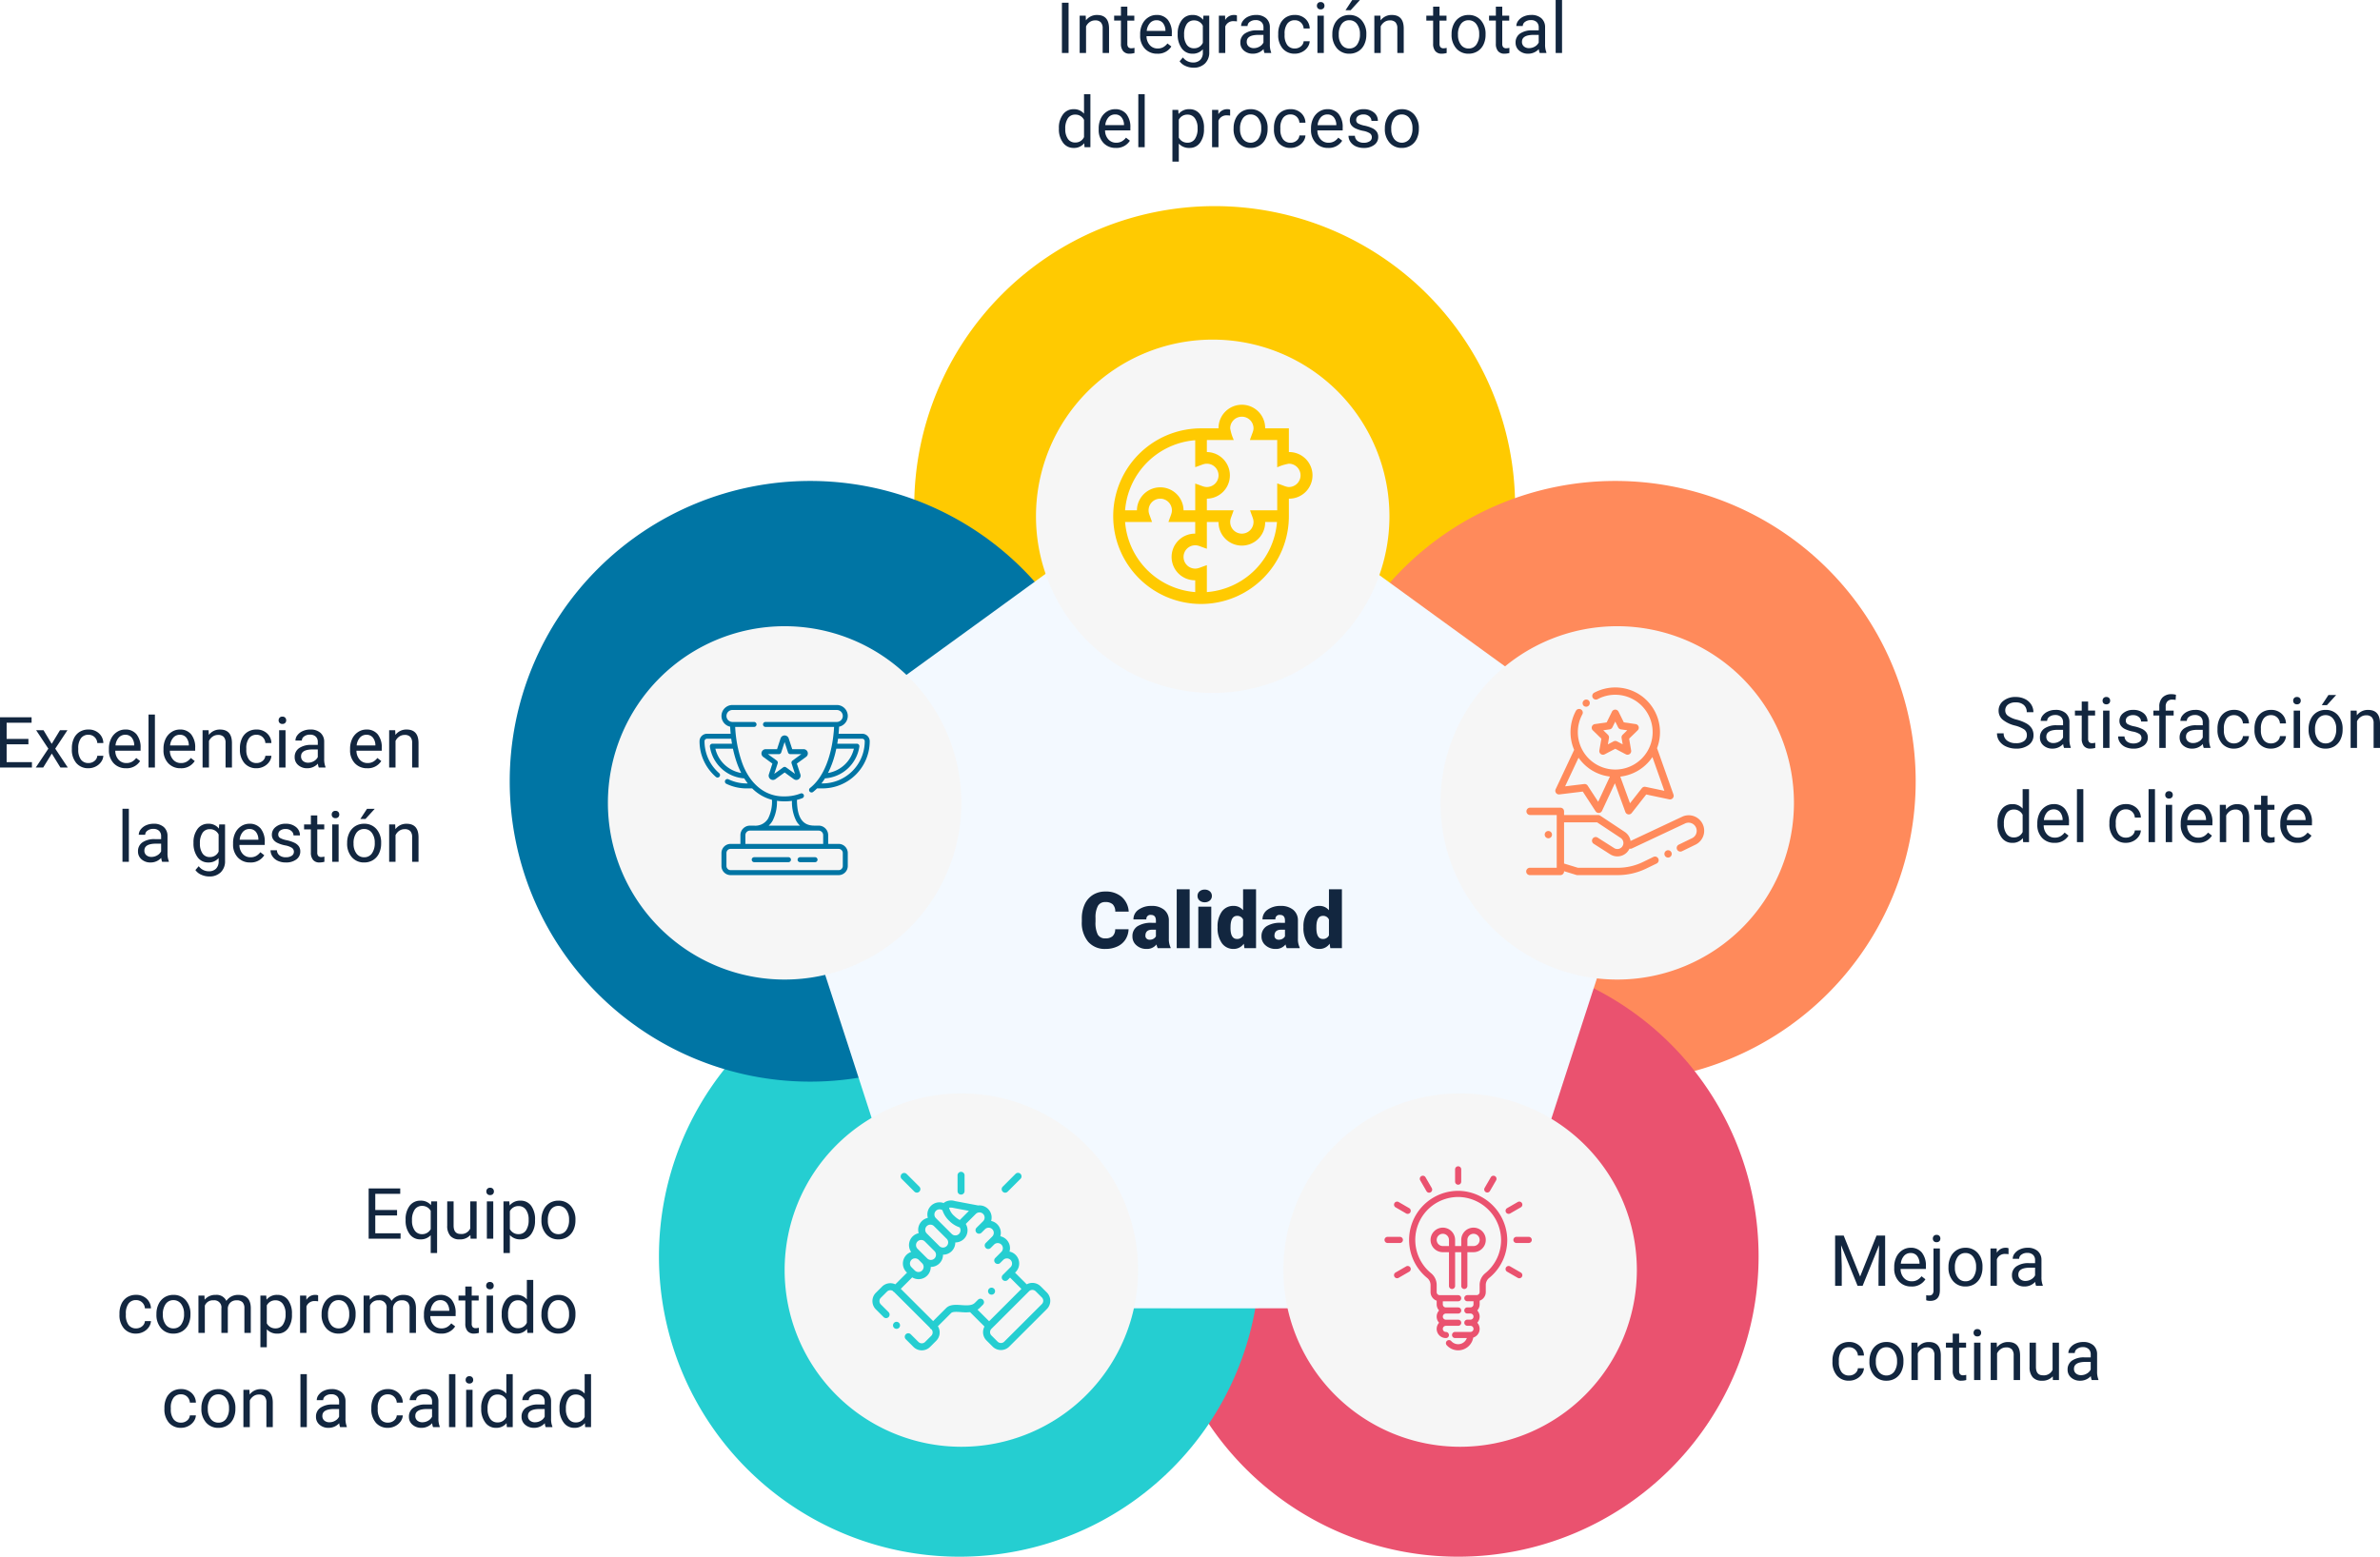 <svg xmlns="http://www.w3.org/2000/svg" xmlns:xlink="http://www.w3.org/1999/xlink" width="606.016" height="396.5" viewBox="0 0 606.016 396.5">
  <defs>
    <filter id="Trazado_102319" x="254.789" y="77.5" width="108" height="108" filterUnits="userSpaceOnUse">
      <feOffset dy="3" input="SourceAlpha"/>
      <feGaussianBlur stdDeviation="3" result="blur"/>
      <feFlood flood-opacity="0.09"/>
      <feComposite operator="in" in2="blur"/>
      <feComposite in="SourceGraphic"/>
    </filter>
    <filter id="Trazado_102322" x="357.789" y="150.5" width="108" height="108" filterUnits="userSpaceOnUse">
      <feOffset dy="3" input="SourceAlpha"/>
      <feGaussianBlur stdDeviation="3" result="blur-2"/>
      <feFlood flood-opacity="0.09"/>
      <feComposite operator="in" in2="blur-2"/>
      <feComposite in="SourceGraphic"/>
    </filter>
    <filter id="Trazado_102329" x="317.789" y="269.5" width="108" height="108" filterUnits="userSpaceOnUse">
      <feOffset dy="3" input="SourceAlpha"/>
      <feGaussianBlur stdDeviation="3" result="blur-3"/>
      <feFlood flood-opacity="0.09"/>
      <feComposite operator="in" in2="blur-3"/>
      <feComposite in="SourceGraphic"/>
    </filter>
    <filter id="Trazado_102330" x="190.789" y="269.5" width="108" height="108" filterUnits="userSpaceOnUse">
      <feOffset dy="3" input="SourceAlpha"/>
      <feGaussianBlur stdDeviation="3" result="blur-4"/>
      <feFlood flood-opacity="0.09"/>
      <feComposite operator="in" in2="blur-4"/>
      <feComposite in="SourceGraphic"/>
    </filter>
    <filter id="Trazado_102323" x="145.789" y="150.5" width="108" height="108" filterUnits="userSpaceOnUse">
      <feOffset dy="3" input="SourceAlpha"/>
      <feGaussianBlur stdDeviation="3" result="blur-5"/>
      <feFlood flood-opacity="0.09"/>
      <feComposite operator="in" in2="blur-5"/>
      <feComposite in="SourceGraphic"/>
    </filter>
  </defs>
  <g id="Grupo_58505" data-name="Grupo 58505" transform="translate(-496.211 -1829.5)">
    <path id="Trazado_102317" data-name="Trazado 102317" d="M76.5,0A76.5,76.5,0,1,1,0,76.5,76.5,76.5,0,0,1,76.5,0Z" transform="translate(729 1882)" fill="#ffca01"/>
    <path id="Trazado_102320" data-name="Trazado 102320" d="M76.5,0A76.5,76.5,0,1,1,0,76.5,76.5,76.5,0,0,1,76.5,0Z" transform="translate(831 1952)" fill="#ff8a5b"/>
    <path id="Trazado_102327" data-name="Trazado 102327" d="M76.5,0A76.5,76.5,0,1,1,0,76.5,76.5,76.5,0,0,1,76.5,0Z" transform="translate(791 2073)" fill="#ea526f"/>
    <path id="Trazado_102328" data-name="Trazado 102328" d="M76.5,0A76.5,76.5,0,1,1,0,76.5,76.5,76.5,0,0,1,76.5,0Z" transform="translate(664 2073)" fill="#25ced1"/>
    <path id="Trazado_102321" data-name="Trazado 102321" d="M76.5,0A76.5,76.5,0,1,1,0,76.5,76.5,76.5,0,0,1,76.5,0Z" transform="translate(626 1952)" fill="#0075a4"/>
    <path id="Trazado_101706" data-name="Trazado 101706" d="M2083.362,659.753c-21.748,0-43.5-.086-65.242.076-3.709.027-5.644-.777-6.889-4.655q-20.178-62.874-40.774-125.614c-1-3.069-.764-4.935,2.126-7.021q53.8-38.84,107.361-78.012c2.759-2.016,4.573-2.029,7.354,0q53.577,39.147,107.375,77.99c2.857,2.062,3.152,3.895,2.138,7q-20.523,62.764-40.766,125.619c-1.225,3.814-3.11,4.737-6.874,4.707C2127.236,659.667,2105.3,659.757,2083.362,659.753Z" transform="translate(-1278.92 1502.99)" fill="#f3f9ff"/>
    <g transform="matrix(1, 0, 0, 1, 496.21, 1829.5)" filter="url(#Trazado_102319)">
      <path id="Trazado_102319-2" data-name="Trazado 102319" d="M45,0A45,45,0,1,1,0,45,45,45,0,0,1,45,0Z" transform="translate(263.79 83.5)" fill="#f6f6f6"/>
    </g>
    <g transform="matrix(1, 0, 0, 1, 496.21, 1829.5)" filter="url(#Trazado_102322)">
      <path id="Trazado_102322-2" data-name="Trazado 102322" d="M45,0A45,45,0,1,1,0,45,45,45,0,0,1,45,0Z" transform="translate(366.79 156.5)" fill="#f6f6f6"/>
    </g>
    <g transform="matrix(1, 0, 0, 1, 496.21, 1829.5)" filter="url(#Trazado_102329)">
      <path id="Trazado_102329-2" data-name="Trazado 102329" d="M45,0A45,45,0,1,1,0,45,45,45,0,0,1,45,0Z" transform="translate(326.79 275.5)" fill="#f6f6f6"/>
    </g>
    <g transform="matrix(1, 0, 0, 1, 496.21, 1829.5)" filter="url(#Trazado_102330)">
      <path id="Trazado_102330-2" data-name="Trazado 102330" d="M45,0A45,45,0,1,1,0,45,45,45,0,0,1,45,0Z" transform="translate(199.79 275.5)" fill="#f6f6f6"/>
    </g>
    <g transform="matrix(1, 0, 0, 1, 496.21, 1829.5)" filter="url(#Trazado_102323)">
      <path id="Trazado_102323-2" data-name="Trazado 102323" d="M45,0A45,45,0,1,1,0,45,45,45,0,0,1,45,0Z" transform="translate(154.79 156.5)" fill="#f6f6f6"/>
    </g>
    <path id="Trazado_102326" data-name="Trazado 102326" d="M12.578-4.814a5.193,5.193,0,0,1-.8,2.622A4.833,4.833,0,0,1,9.722-.43,7,7,0,0,1,6.7.2,5.584,5.584,0,0,1,2.285-1.631,7.54,7.54,0,0,1,.674-6.787v-.7A8.607,8.607,0,0,1,1.4-11.147,5.513,5.513,0,0,1,3.5-13.569a5.844,5.844,0,0,1,3.164-.854,6.129,6.129,0,0,1,4.16,1.362,5.383,5.383,0,0,1,1.787,3.755H9.189a2.547,2.547,0,0,0-.654-1.865,2.691,2.691,0,0,0-1.875-.566,2.048,2.048,0,0,0-1.875.957A6.151,6.151,0,0,0,4.16-7.725v1.006a6.806,6.806,0,0,0,.571,3.252A2.091,2.091,0,0,0,6.7-2.49a2.632,2.632,0,0,0,1.807-.557A2.363,2.363,0,0,0,9.17-4.814ZM20,0a3.716,3.716,0,0,1-.312-.947A3.06,3.06,0,0,1,17.148.2a3.749,3.749,0,0,1-2.539-.9,2.875,2.875,0,0,1-1.045-2.271,2.955,2.955,0,0,1,1.27-2.6,6.468,6.468,0,0,1,3.691-.879h1.016v-.559q0-1.462-1.26-1.462a1.03,1.03,0,0,0-1.172,1.158H13.818a2.95,2.95,0,0,1,1.3-2.487,5.479,5.479,0,0,1,3.325-.956,4.8,4.8,0,0,1,3.193.986,3.429,3.429,0,0,1,1.2,2.705v4.678a4.79,4.79,0,0,0,.449,2.227V0ZM17.939-2.148a1.836,1.836,0,0,0,1.021-.264,1.653,1.653,0,0,0,.581-.6V-4.7h-.957q-1.719,0-1.719,1.543a.942.942,0,0,0,.3.728A1.1,1.1,0,0,0,17.939-2.148ZM28.135,0h-3.3V-15h3.3Zm5.5,0h-3.3V-10.566h3.3Zm-3.5-13.3a1.482,1.482,0,0,1,.508-1.159,1.909,1.909,0,0,1,1.318-.452,1.909,1.909,0,0,1,1.318.452,1.482,1.482,0,0,1,.508,1.159,1.482,1.482,0,0,1-.508,1.159,1.909,1.909,0,0,1-1.318.452,1.909,1.909,0,0,1-1.318-.452A1.482,1.482,0,0,1,30.137-13.3Zm5.107,7.939a6.455,6.455,0,0,1,1.084-3.955,3.568,3.568,0,0,1,3.027-1.445,3.035,3.035,0,0,1,2.383,1.113V-15h3.3V0H42.08l-.166-1.133A3.116,3.116,0,0,1,39.336.2,3.562,3.562,0,0,1,36.348-1.25,6.659,6.659,0,0,1,35.244-5.361Zm3.291.205q0,2.813,1.641,2.813a1.62,1.62,0,0,0,1.563-.918V-7.285A1.576,1.576,0,0,0,40.2-8.223q-1.523,0-1.65,2.461ZM52.861,0a3.716,3.716,0,0,1-.312-.947A3.06,3.06,0,0,1,50.01.2a3.749,3.749,0,0,1-2.539-.9,2.875,2.875,0,0,1-1.045-2.271,2.955,2.955,0,0,1,1.27-2.6,6.468,6.468,0,0,1,3.691-.879H52.4v-.559q0-1.462-1.26-1.462a1.03,1.03,0,0,0-1.172,1.158H46.68a2.95,2.95,0,0,1,1.3-2.487,5.479,5.479,0,0,1,3.325-.956,4.8,4.8,0,0,1,3.193.986A3.429,3.429,0,0,1,55.7-7.07v4.678a4.79,4.79,0,0,0,.449,2.227V0ZM50.8-2.148a1.836,1.836,0,0,0,1.021-.264,1.653,1.653,0,0,0,.581-.6V-4.7h-.957q-1.719,0-1.719,1.543a.942.942,0,0,0,.3.728A1.1,1.1,0,0,0,50.8-2.148Zm6.309-3.213a6.455,6.455,0,0,1,1.084-3.955,3.568,3.568,0,0,1,3.027-1.445A3.035,3.035,0,0,1,63.6-9.648V-15h3.3V0H63.945l-.166-1.133A3.116,3.116,0,0,1,61.2.2,3.562,3.562,0,0,1,58.213-1.25,6.659,6.659,0,0,1,57.109-5.361Zm3.291.205q0,2.813,1.641,2.813A1.62,1.62,0,0,0,63.6-3.262V-7.285a1.576,1.576,0,0,0-1.543-.937q-1.523,0-1.65,2.461Z" transform="translate(771 2071)" fill="#12263f"/>
    <path id="Trazado_102318" data-name="Trazado 102318" d="M3.3,0H1.608V-12.8H3.3ZM7.664-9.51l.053,1.2a3.465,3.465,0,0,1,2.848-1.371q3.015,0,3.041,3.4V0H11.979V-6.293a2.189,2.189,0,0,0-.47-1.521,1.884,1.884,0,0,0-1.437-.492,2.347,2.347,0,0,0-1.389.422,2.865,2.865,0,0,0-.932,1.107V0H6.126V-9.51Zm10.6-2.3v2.3h1.775v1.257H18.264v5.9a1.32,1.32,0,0,0,.237.858,1,1,0,0,0,.809.286,3.937,3.937,0,0,0,.773-.105V0a4.742,4.742,0,0,1-1.248.175,2.025,2.025,0,0,1-1.644-.659,2.832,2.832,0,0,1-.554-1.872v-5.9H14.906V-9.51h1.731v-2.3ZM25.884.176a4.155,4.155,0,0,1-3.146-1.27,4.714,4.714,0,0,1-1.213-3.4v-.3a5.707,5.707,0,0,1,.541-2.527,4.217,4.217,0,0,1,1.512-1.74,3.8,3.8,0,0,1,2.1-.628,3.562,3.562,0,0,1,2.883,1.222,5.289,5.289,0,0,1,1.028,3.5v.677H23.15a3.38,3.38,0,0,0,.822,2.272,2.583,2.583,0,0,0,2,.866A2.832,2.832,0,0,0,27.431-1.5a3.666,3.666,0,0,0,1.046-.932l.993.773A3.993,3.993,0,0,1,25.884.176Zm-.2-8.525a2.169,2.169,0,0,0-1.652.716A3.482,3.482,0,0,0,23.2-5.625h4.764v-.123a3.1,3.1,0,0,0-.668-1.92A2.042,2.042,0,0,0,25.682-8.35Zm5.405,3.516a5.589,5.589,0,0,1,1.028-3.538A3.289,3.289,0,0,1,34.84-9.686a3.271,3.271,0,0,1,2.716,1.23l.079-1.055H39.12V-.229a3.869,3.869,0,0,1-1.094,2.909,4.038,4.038,0,0,1-2.94,1.063A4.891,4.891,0,0,1,33.073,3.3a3.465,3.465,0,0,1-1.5-1.2l.844-.976a3.18,3.18,0,0,0,2.558,1.292,2.491,2.491,0,0,0,1.85-.668,2.553,2.553,0,0,0,.664-1.881V-.949A3.342,3.342,0,0,1,34.822.176a3.248,3.248,0,0,1-2.7-1.345A5.876,5.876,0,0,1,31.087-4.834Zm1.635.185a4.264,4.264,0,0,0,.659,2.527,2.142,2.142,0,0,0,1.846.918,2.382,2.382,0,0,0,2.259-1.4V-6.943a2.41,2.41,0,0,0-2.241-1.362,2.161,2.161,0,0,0-1.854.923A4.644,4.644,0,0,0,32.722-4.649Zm13.447-3.4a4.873,4.873,0,0,0-.8-.062A2.143,2.143,0,0,0,43.2-6.75V0H41.572V-9.51h1.582l.026,1.1a2.532,2.532,0,0,1,2.268-1.274,1.661,1.661,0,0,1,.721.123ZM53.183,0a3.416,3.416,0,0,1-.229-1A3.628,3.628,0,0,1,50.247.176a3.357,3.357,0,0,1-2.307-.8,2.573,2.573,0,0,1-.9-2.017,2.688,2.688,0,0,1,1.129-2.307,5.325,5.325,0,0,1,3.177-.822h1.582v-.747a1.826,1.826,0,0,0-.51-1.358,2.049,2.049,0,0,0-1.5-.505,2.371,2.371,0,0,0-1.459.439,1.3,1.3,0,0,0-.589,1.063H47.232a2.244,2.244,0,0,1,.505-1.375A3.449,3.449,0,0,1,49.109-9.3a4.613,4.613,0,0,1,1.9-.387,3.759,3.759,0,0,1,2.575.822A2.964,2.964,0,0,1,54.554-6.6v4.377a5.351,5.351,0,0,0,.334,2.083V0Zm-2.7-1.239a2.858,2.858,0,0,0,1.45-.4,2.392,2.392,0,0,0,.993-1.028V-4.614H51.653q-2.988,0-2.988,1.749a1.48,1.48,0,0,0,.51,1.2A1.959,1.959,0,0,0,50.484-1.239Zm10.433.088a2.342,2.342,0,0,0,1.521-.527A1.855,1.855,0,0,0,63.158-3H64.7a2.949,2.949,0,0,1-.562,1.556A3.7,3.7,0,0,1,62.75-.264a3.994,3.994,0,0,1-1.833.439,3.918,3.918,0,0,1-3.089-1.3,5.163,5.163,0,0,1-1.147-3.546v-.272a5.725,5.725,0,0,1,.51-2.47,3.883,3.883,0,0,1,1.463-1.679,4.157,4.157,0,0,1,2.254-.6,3.814,3.814,0,0,1,2.659.958A3.424,3.424,0,0,1,64.7-6.24H63.158a2.241,2.241,0,0,0-.7-1.516,2.174,2.174,0,0,0-1.551-.593,2.276,2.276,0,0,0-1.92.892,4.19,4.19,0,0,0-.681,2.58v.308a4.106,4.106,0,0,0,.677,2.531A2.287,2.287,0,0,0,60.917-1.151ZM68.291,0H66.665V-9.51h1.626ZM66.533-12.032a.971.971,0,0,1,.242-.668.907.907,0,0,1,.716-.272.922.922,0,0,1,.721.272.96.96,0,0,1,.246.668.929.929,0,0,1-.246.659.938.938,0,0,1-.721.264.924.924,0,0,1-.716-.264A.938.938,0,0,1,66.533-12.032Zm3.929,7.189a5.617,5.617,0,0,1,.549-2.514,4.1,4.1,0,0,1,1.529-1.723,4.163,4.163,0,0,1,2.237-.606,4.01,4.01,0,0,1,3.142,1.345,5.174,5.174,0,0,1,1.2,3.577v.114a5.666,5.666,0,0,1-.532,2.492A4.038,4.038,0,0,1,77.067-.439a4.211,4.211,0,0,1-2.272.615,4,4,0,0,1-3.133-1.345,5.147,5.147,0,0,1-1.2-3.56Zm1.635.193a4.068,4.068,0,0,0,.734,2.54,2.349,2.349,0,0,0,1.964.958,2.335,2.335,0,0,0,1.969-.971,4.449,4.449,0,0,0,.729-2.72,4.061,4.061,0,0,0-.743-2.536,2.361,2.361,0,0,0-1.973-.971,2.335,2.335,0,0,0-1.942.958A4.416,4.416,0,0,0,72.1-4.649Zm3.419-8.833h1.969L75.129-10.9l-1.31,0ZM82.7-9.51l.053,1.2A3.465,3.465,0,0,1,85.6-9.686q3.015,0,3.041,3.4V0H87.012V-6.293a2.189,2.189,0,0,0-.47-1.521A1.884,1.884,0,0,0,85.1-8.306a2.347,2.347,0,0,0-1.389.422,2.865,2.865,0,0,0-.932,1.107V0H81.158V-9.51Zm15.056-2.3v2.3h1.775v1.257H97.752v5.9a1.32,1.32,0,0,0,.237.858A1,1,0,0,0,98.8-1.2a3.937,3.937,0,0,0,.773-.105V0a4.742,4.742,0,0,1-1.248.175A2.025,2.025,0,0,1,96.68-.483a2.832,2.832,0,0,1-.554-1.872v-5.9H94.395V-9.51h1.731v-2.3Zm3.067,6.97a5.617,5.617,0,0,1,.549-2.514A4.1,4.1,0,0,1,102.9-9.079a4.163,4.163,0,0,1,2.237-.606,4.01,4.01,0,0,1,3.142,1.345,5.174,5.174,0,0,1,1.2,3.577v.114a5.666,5.666,0,0,1-.532,2.492,4.038,4.038,0,0,1-1.521,1.718,4.211,4.211,0,0,1-2.272.615,4,4,0,0,1-3.133-1.345,5.147,5.147,0,0,1-1.2-3.56Zm1.635.193a4.068,4.068,0,0,0,.734,2.54,2.349,2.349,0,0,0,1.964.958,2.335,2.335,0,0,0,1.969-.971,4.449,4.449,0,0,0,.729-2.72,4.061,4.061,0,0,0-.743-2.536,2.361,2.361,0,0,0-1.973-.971,2.335,2.335,0,0,0-1.942.958A4.416,4.416,0,0,0,102.454-4.649Zm11.268-7.163v2.3H115.5v1.257h-1.775v5.9a1.32,1.32,0,0,0,.237.858,1,1,0,0,0,.809.286,3.937,3.937,0,0,0,.773-.105V0a4.742,4.742,0,0,1-1.248.175,2.025,2.025,0,0,1-1.644-.659,2.832,2.832,0,0,1-.554-1.872v-5.9h-1.731V-9.51H112.1v-2.3ZM123.267,0a3.416,3.416,0,0,1-.229-1A3.628,3.628,0,0,1,120.331.176a3.357,3.357,0,0,1-2.307-.8,2.573,2.573,0,0,1-.9-2.017,2.688,2.688,0,0,1,1.129-2.307,5.325,5.325,0,0,1,3.177-.822h1.582v-.747a1.826,1.826,0,0,0-.51-1.358,2.049,2.049,0,0,0-1.5-.505,2.371,2.371,0,0,0-1.459.439,1.3,1.3,0,0,0-.589,1.063h-1.635a2.244,2.244,0,0,1,.505-1.375,3.449,3.449,0,0,1,1.371-1.05,4.613,4.613,0,0,1,1.9-.387,3.759,3.759,0,0,1,2.575.822,2.964,2.964,0,0,1,.967,2.263v4.377a5.351,5.351,0,0,0,.334,2.083V0Zm-2.7-1.239a2.858,2.858,0,0,0,1.45-.4,2.392,2.392,0,0,0,.993-1.028V-4.614h-1.274q-2.988,0-2.988,1.749a1.48,1.48,0,0,0,.51,1.2A1.959,1.959,0,0,0,120.568-1.239ZM128.953,0h-1.626V-13.5h1.626ZM.835,19.166a5.571,5.571,0,0,1,1.037-3.52,3.28,3.28,0,0,1,2.716-1.332,3.3,3.3,0,0,1,2.646,1.143V10.5H8.859V24H7.365l-.079-1.02a3.311,3.311,0,0,1-2.716,1.2,3.248,3.248,0,0,1-2.694-1.354A5.634,5.634,0,0,1,.835,19.289Zm1.626.185a4.218,4.218,0,0,0,.668,2.531,2.159,2.159,0,0,0,1.846.914,2.372,2.372,0,0,0,2.259-1.389V17.039a2.39,2.39,0,0,0-2.241-1.345,2.17,2.17,0,0,0-1.863.923A4.644,4.644,0,0,0,2.461,19.351Zm12.867,4.825a4.155,4.155,0,0,1-3.146-1.27,4.714,4.714,0,0,1-1.213-3.4v-.3a5.707,5.707,0,0,1,.541-2.527,4.217,4.217,0,0,1,1.512-1.74,3.8,3.8,0,0,1,2.1-.628,3.562,3.562,0,0,1,2.883,1.222,5.289,5.289,0,0,1,1.028,3.5v.677H12.595a3.38,3.38,0,0,0,.822,2.272,2.583,2.583,0,0,0,2,.866,2.832,2.832,0,0,0,1.459-.352,3.666,3.666,0,0,0,1.046-.932l.993.773A3.993,3.993,0,0,1,15.328,24.176Zm-.2-8.525a2.169,2.169,0,0,0-1.652.716,3.482,3.482,0,0,0-.826,2.008h4.764v-.123a3.1,3.1,0,0,0-.668-1.92A2.042,2.042,0,0,0,15.126,15.65ZM22.685,24H21.059V10.5h1.626Zm15.091-4.649a5.694,5.694,0,0,1-.993,3.5,3.183,3.183,0,0,1-2.689,1.327,3.488,3.488,0,0,1-2.725-1.1v4.579H29.742V14.49h1.485l.079,1.055a3.35,3.35,0,0,1,2.76-1.23,3.243,3.243,0,0,1,2.711,1.292,5.756,5.756,0,0,1,1,3.595Zm-1.626-.185a4.2,4.2,0,0,0-.686-2.54,2.208,2.208,0,0,0-1.881-.932A2.39,2.39,0,0,0,31.368,17v4.544a2.4,2.4,0,0,0,2.232,1.3,2.2,2.2,0,0,0,1.859-.927A4.587,4.587,0,0,0,36.149,19.166Zm8.288-3.217a4.873,4.873,0,0,0-.8-.062,2.143,2.143,0,0,0-2.171,1.362V24H39.841V14.49h1.582l.026,1.1a2.532,2.532,0,0,1,2.268-1.274,1.661,1.661,0,0,1,.721.123Zm.888,3.208a5.617,5.617,0,0,1,.549-2.514A4.1,4.1,0,0,1,47.4,14.921a4.163,4.163,0,0,1,2.237-.606,4.01,4.01,0,0,1,3.142,1.345,5.174,5.174,0,0,1,1.2,3.577v.114a5.666,5.666,0,0,1-.532,2.492,4.038,4.038,0,0,1-1.521,1.718,4.211,4.211,0,0,1-2.272.615,4,4,0,0,1-3.133-1.345,5.147,5.147,0,0,1-1.2-3.56Zm1.635.193a4.068,4.068,0,0,0,.734,2.54,2.487,2.487,0,0,0,3.933-.013,4.449,4.449,0,0,0,.729-2.72,4.061,4.061,0,0,0-.743-2.536,2.361,2.361,0,0,0-1.973-.971,2.335,2.335,0,0,0-1.942.958A4.416,4.416,0,0,0,46.96,19.351Zm12.876,3.5a2.342,2.342,0,0,0,1.521-.527A1.855,1.855,0,0,0,62.077,21h1.538a2.949,2.949,0,0,1-.562,1.556,3.7,3.7,0,0,1-1.384,1.178,3.994,3.994,0,0,1-1.833.439,3.918,3.918,0,0,1-3.089-1.3A5.163,5.163,0,0,1,55.6,19.333v-.272a5.725,5.725,0,0,1,.51-2.47,3.883,3.883,0,0,1,1.463-1.679,4.157,4.157,0,0,1,2.254-.6,3.814,3.814,0,0,1,2.659.958,3.424,3.424,0,0,1,1.129,2.487H62.077a2.241,2.241,0,0,0-.7-1.516,2.174,2.174,0,0,0-1.551-.593,2.276,2.276,0,0,0-1.92.892,4.19,4.19,0,0,0-.681,2.58v.308a4.106,4.106,0,0,0,.677,2.531A2.287,2.287,0,0,0,59.836,22.849Zm9.554,1.327a4.155,4.155,0,0,1-3.146-1.27,4.714,4.714,0,0,1-1.213-3.4v-.3a5.707,5.707,0,0,1,.541-2.527,4.217,4.217,0,0,1,1.512-1.74,3.8,3.8,0,0,1,2.1-.628,3.562,3.562,0,0,1,2.883,1.222,5.289,5.289,0,0,1,1.028,3.5v.677H66.656a3.38,3.38,0,0,0,.822,2.272,2.583,2.583,0,0,0,2,.866,2.832,2.832,0,0,0,1.459-.352,3.666,3.666,0,0,0,1.046-.932l.993.773A3.993,3.993,0,0,1,69.39,24.176Zm-.2-8.525a2.169,2.169,0,0,0-1.652.716,3.482,3.482,0,0,0-.826,2.008h4.764v-.123a3.1,3.1,0,0,0-.668-1.92A2.042,2.042,0,0,0,69.188,15.65Zm11.329,5.827a1.2,1.2,0,0,0-.5-1.024,4.78,4.78,0,0,0-1.731-.628,8.186,8.186,0,0,1-1.96-.633,2.788,2.788,0,0,1-1.072-.879,2.1,2.1,0,0,1-.347-1.213,2.467,2.467,0,0,1,.989-1.978,3.861,3.861,0,0,1,2.527-.809,3.974,3.974,0,0,1,2.624.835,2.652,2.652,0,0,1,1.006,2.136H80.42a1.468,1.468,0,0,0-.567-1.151,2.124,2.124,0,0,0-1.428-.483,2.223,2.223,0,0,0-1.389.387,1.217,1.217,0,0,0-.5,1.011.986.986,0,0,0,.466.888,5.731,5.731,0,0,0,1.683.571,8.77,8.77,0,0,1,1.973.65,2.878,2.878,0,0,1,1.121.91,2.237,2.237,0,0,1,.365,1.3,2.434,2.434,0,0,1-1.02,2.043,4.277,4.277,0,0,1-2.646.769,4.789,4.789,0,0,1-2.021-.4,3.288,3.288,0,0,1-1.375-1.129,2.722,2.722,0,0,1-.5-1.569H76.21a1.683,1.683,0,0,0,.655,1.3,2.54,2.54,0,0,0,1.613.479,2.622,2.622,0,0,0,1.481-.374A1.148,1.148,0,0,0,80.517,21.478Zm3.313-2.32a5.617,5.617,0,0,1,.549-2.514,4.1,4.1,0,0,1,1.529-1.723,4.163,4.163,0,0,1,2.237-.606,4.01,4.01,0,0,1,3.142,1.345,5.174,5.174,0,0,1,1.2,3.577v.114a5.666,5.666,0,0,1-.532,2.492,4.038,4.038,0,0,1-1.521,1.718,4.211,4.211,0,0,1-2.272.615,4,4,0,0,1-3.133-1.345,5.147,5.147,0,0,1-1.2-3.56Zm1.635.193a4.068,4.068,0,0,0,.734,2.54,2.487,2.487,0,0,0,3.933-.013,4.449,4.449,0,0,0,.729-2.72,4.061,4.061,0,0,0-.743-2.536,2.361,2.361,0,0,0-1.973-.971,2.335,2.335,0,0,0-1.942.958A4.416,4.416,0,0,0,85.465,19.351Z" transform="translate(765 1843)" fill="#12263f"/>
    <path id="Trazado_102324" data-name="Trazado 102324" d="M-100.556-5.915H-106.1V-1.38h6.442V0h-8.13V-12.8h8.042v1.38H-106.1v4.122h5.546Zm5.933-.123,2.109-3.472h1.9l-3.111,4.7L-90.519,0H-92.4l-2.2-3.56L-96.794,0h-1.89l3.208-4.808-3.111-4.7h1.881Zm9.369,4.887a2.342,2.342,0,0,0,1.521-.527A1.855,1.855,0,0,0-83.013-3h1.538a2.949,2.949,0,0,1-.562,1.556A3.7,3.7,0,0,1-83.421-.264a3.994,3.994,0,0,1-1.833.439,3.918,3.918,0,0,1-3.089-1.3A5.163,5.163,0,0,1-89.49-4.667v-.272a5.725,5.725,0,0,1,.51-2.47,3.883,3.883,0,0,1,1.463-1.679,4.157,4.157,0,0,1,2.254-.6,3.814,3.814,0,0,1,2.659.958A3.424,3.424,0,0,1-81.475-6.24h-1.538a2.241,2.241,0,0,0-.7-1.516,2.174,2.174,0,0,0-1.551-.593,2.276,2.276,0,0,0-1.92.892,4.19,4.19,0,0,0-.681,2.58v.308a4.106,4.106,0,0,0,.677,2.531A2.287,2.287,0,0,0-85.254-1.151ZM-75.7.176a4.155,4.155,0,0,1-3.146-1.27,4.714,4.714,0,0,1-1.213-3.4v-.3a5.707,5.707,0,0,1,.541-2.527,4.217,4.217,0,0,1,1.512-1.74,3.8,3.8,0,0,1,2.1-.628A3.562,3.562,0,0,1-73.02-8.464a5.289,5.289,0,0,1,1.028,3.5v.677h-6.442a3.38,3.38,0,0,0,.822,2.272,2.583,2.583,0,0,0,2,.866A2.832,2.832,0,0,0-74.153-1.5a3.666,3.666,0,0,0,1.046-.932l.993.773A3.993,3.993,0,0,1-75.7.176Zm-.2-8.525a2.169,2.169,0,0,0-1.652.716,3.482,3.482,0,0,0-.826,2.008h4.764v-.123a3.1,3.1,0,0,0-.668-1.92A2.042,2.042,0,0,0-75.9-8.35ZM-68.344,0H-69.97V-13.5h1.626ZM-61.8.176a4.155,4.155,0,0,1-3.146-1.27,4.714,4.714,0,0,1-1.213-3.4v-.3a5.707,5.707,0,0,1,.541-2.527A4.217,4.217,0,0,1-64.1-9.057,3.8,3.8,0,0,1-62-9.686a3.562,3.562,0,0,1,2.883,1.222,5.289,5.289,0,0,1,1.028,3.5v.677h-6.442a3.38,3.38,0,0,0,.822,2.272,2.583,2.583,0,0,0,2,.866A2.832,2.832,0,0,0-60.249-1.5,3.666,3.666,0,0,0-59.2-2.435l.993.773A3.993,3.993,0,0,1-61.8.176ZM-62-8.35a2.169,2.169,0,0,0-1.652.716,3.482,3.482,0,0,0-.826,2.008h4.764v-.123a3.1,3.1,0,0,0-.668-1.92A2.042,2.042,0,0,0-62-8.35Zm7.33-1.16.053,1.2a3.465,3.465,0,0,1,2.848-1.371q3.015,0,3.041,3.4V0h-1.626V-6.293a2.189,2.189,0,0,0-.47-1.521,1.884,1.884,0,0,0-1.437-.492,2.347,2.347,0,0,0-1.389.422,2.865,2.865,0,0,0-.932,1.107V0h-1.626V-9.51ZM-42.46-1.151a2.342,2.342,0,0,0,1.521-.527A1.855,1.855,0,0,0-40.219-3h1.538a2.949,2.949,0,0,1-.562,1.556A3.7,3.7,0,0,1-40.627-.264,3.994,3.994,0,0,1-42.46.176a3.918,3.918,0,0,1-3.089-1.3A5.163,5.163,0,0,1-46.7-4.667v-.272a5.725,5.725,0,0,1,.51-2.47,3.883,3.883,0,0,1,1.463-1.679,4.157,4.157,0,0,1,2.254-.6,3.814,3.814,0,0,1,2.659.958A3.424,3.424,0,0,1-38.681-6.24h-1.538a2.241,2.241,0,0,0-.7-1.516,2.174,2.174,0,0,0-1.551-.593,2.276,2.276,0,0,0-1.92.892,4.19,4.19,0,0,0-.681,2.58v.308a4.106,4.106,0,0,0,.677,2.531A2.287,2.287,0,0,0-42.46-1.151ZM-35.086,0h-1.626V-9.51h1.626Zm-1.758-12.032A.971.971,0,0,1-36.6-12.7a.907.907,0,0,1,.716-.272.922.922,0,0,1,.721.272.96.96,0,0,1,.246.668.929.929,0,0,1-.246.659.938.938,0,0,1-.721.264.924.924,0,0,1-.716-.264A.938.938,0,0,1-36.844-12.032ZM-26.613,0a3.416,3.416,0,0,1-.229-1A3.628,3.628,0,0,1-29.549.176a3.357,3.357,0,0,1-2.307-.8,2.573,2.573,0,0,1-.9-2.017,2.688,2.688,0,0,1,1.129-2.307,5.325,5.325,0,0,1,3.177-.822h1.582v-.747a1.826,1.826,0,0,0-.51-1.358,2.049,2.049,0,0,0-1.5-.505,2.371,2.371,0,0,0-1.459.439,1.3,1.3,0,0,0-.589,1.063h-1.635a2.244,2.244,0,0,1,.505-1.375A3.449,3.449,0,0,1-30.687-9.3a4.613,4.613,0,0,1,1.9-.387,3.759,3.759,0,0,1,2.575.822A2.964,2.964,0,0,1-25.242-6.6v4.377a5.351,5.351,0,0,0,.334,2.083V0Zm-2.7-1.239a2.858,2.858,0,0,0,1.45-.4,2.392,2.392,0,0,0,.993-1.028V-4.614h-1.274q-2.988,0-2.988,1.749a1.48,1.48,0,0,0,.51,1.2A1.959,1.959,0,0,0-29.312-1.239ZM-14.291.176a4.155,4.155,0,0,1-3.146-1.27,4.714,4.714,0,0,1-1.213-3.4v-.3a5.707,5.707,0,0,1,.541-2.527A4.217,4.217,0,0,1-16.6-9.057a3.8,3.8,0,0,1,2.1-.628A3.562,3.562,0,0,1-11.61-8.464a5.289,5.289,0,0,1,1.028,3.5v.677h-6.442A3.38,3.38,0,0,0-16.2-2.017a2.583,2.583,0,0,0,2,.866A2.832,2.832,0,0,0-12.744-1.5,3.666,3.666,0,0,0-11.7-2.435l.993.773A3.993,3.993,0,0,1-14.291.176Zm-.2-8.525a2.169,2.169,0,0,0-1.652.716,3.482,3.482,0,0,0-.826,2.008h4.764v-.123a3.1,3.1,0,0,0-.668-1.92A2.042,2.042,0,0,0-14.493-8.35Zm7.33-1.16.053,1.2A3.465,3.465,0,0,1-4.263-9.686q3.015,0,3.041,3.4V0H-2.848V-6.293a2.189,2.189,0,0,0-.47-1.521,1.884,1.884,0,0,0-1.437-.492,2.347,2.347,0,0,0-1.389.422,2.865,2.865,0,0,0-.932,1.107V0H-8.7V-9.51ZM-74.979,24h-1.626V10.5h1.626Zm8.473,0a3.416,3.416,0,0,1-.229-1,3.628,3.628,0,0,1-2.707,1.178,3.357,3.357,0,0,1-2.307-.8,2.573,2.573,0,0,1-.9-2.017,2.688,2.688,0,0,1,1.129-2.307,5.325,5.325,0,0,1,3.177-.822h1.582v-.747a1.826,1.826,0,0,0-.51-1.358,2.049,2.049,0,0,0-1.5-.505,2.371,2.371,0,0,0-1.459.439,1.3,1.3,0,0,0-.589,1.063h-1.635a2.244,2.244,0,0,1,.505-1.375,3.449,3.449,0,0,1,1.371-1.05,4.613,4.613,0,0,1,1.9-.387,3.759,3.759,0,0,1,2.575.822,2.964,2.964,0,0,1,.967,2.263v4.377a5.351,5.351,0,0,0,.334,2.083V24Zm-2.7-1.239a2.858,2.858,0,0,0,1.45-.4,2.392,2.392,0,0,0,.993-1.028V19.386h-1.274q-2.988,0-2.988,1.749a1.48,1.48,0,0,0,.51,1.2A1.959,1.959,0,0,0-69.205,22.761Zm10.688-3.595a5.589,5.589,0,0,1,1.028-3.538,3.289,3.289,0,0,1,2.725-1.314,3.271,3.271,0,0,1,2.716,1.23l.079-1.055h1.485v9.281a3.869,3.869,0,0,1-1.094,2.909,4.038,4.038,0,0,1-2.94,1.063,4.891,4.891,0,0,1-2.013-.439,3.465,3.465,0,0,1-1.5-1.2l.844-.976a3.18,3.18,0,0,0,2.558,1.292,2.491,2.491,0,0,0,1.85-.668,2.553,2.553,0,0,0,.664-1.881v-.817a3.342,3.342,0,0,1-2.663,1.125,3.248,3.248,0,0,1-2.7-1.345A5.876,5.876,0,0,1-58.518,19.166Zm1.635.185a4.264,4.264,0,0,0,.659,2.527,2.142,2.142,0,0,0,1.846.918,2.382,2.382,0,0,0,2.259-1.4V17.057a2.41,2.41,0,0,0-2.241-1.362,2.161,2.161,0,0,0-1.854.923A4.644,4.644,0,0,0-56.883,19.351Zm12.8,4.825a4.155,4.155,0,0,1-3.146-1.27,4.714,4.714,0,0,1-1.213-3.4v-.3a5.707,5.707,0,0,1,.541-2.527,4.217,4.217,0,0,1,1.512-1.74,3.8,3.8,0,0,1,2.1-.628,3.562,3.562,0,0,1,2.883,1.222,5.289,5.289,0,0,1,1.028,3.5v.677h-6.442A3.38,3.38,0,0,0-46,21.983a2.583,2.583,0,0,0,2,.866,2.832,2.832,0,0,0,1.459-.352,3.666,3.666,0,0,0,1.046-.932l.993.773A3.993,3.993,0,0,1-44.086,24.176Zm-.2-8.525a2.169,2.169,0,0,0-1.652.716,3.482,3.482,0,0,0-.826,2.008H-42v-.123a3.1,3.1,0,0,0-.668-1.92A2.042,2.042,0,0,0-44.288,15.65Zm11.329,5.827a1.2,1.2,0,0,0-.5-1.024,4.78,4.78,0,0,0-1.731-.628,8.186,8.186,0,0,1-1.96-.633,2.788,2.788,0,0,1-1.072-.879,2.1,2.1,0,0,1-.347-1.213,2.467,2.467,0,0,1,.989-1.978,3.861,3.861,0,0,1,2.527-.809,3.974,3.974,0,0,1,2.624.835,2.652,2.652,0,0,1,1.006,2.136h-1.635a1.468,1.468,0,0,0-.567-1.151,2.124,2.124,0,0,0-1.428-.483,2.223,2.223,0,0,0-1.389.387,1.217,1.217,0,0,0-.5,1.011.986.986,0,0,0,.466.888,5.731,5.731,0,0,0,1.683.571,8.77,8.77,0,0,1,1.973.65,2.878,2.878,0,0,1,1.121.91,2.237,2.237,0,0,1,.365,1.3,2.434,2.434,0,0,1-1.02,2.043A4.277,4.277,0,0,1-35,24.176a4.789,4.789,0,0,1-2.021-.4A3.288,3.288,0,0,1-38.4,22.642a2.722,2.722,0,0,1-.5-1.569h1.626a1.683,1.683,0,0,0,.655,1.3A2.54,2.54,0,0,0-35,22.849a2.622,2.622,0,0,0,1.481-.374A1.148,1.148,0,0,0-32.959,21.478Zm5.95-9.29v2.3h1.775v1.257h-1.775v5.9a1.32,1.32,0,0,0,.237.858,1,1,0,0,0,.809.286,3.937,3.937,0,0,0,.773-.105V24a4.742,4.742,0,0,1-1.248.175,2.025,2.025,0,0,1-1.644-.659,2.832,2.832,0,0,1-.554-1.872v-5.9h-1.731V14.49h1.731v-2.3ZM-21.568,24h-1.626V14.49h1.626Zm-1.758-12.032a.971.971,0,0,1,.242-.668.907.907,0,0,1,.716-.272.922.922,0,0,1,.721.272.96.96,0,0,1,.246.668.929.929,0,0,1-.246.659.938.938,0,0,1-.721.264.924.924,0,0,1-.716-.264A.938.938,0,0,1-23.326,11.968Zm3.929,7.189a5.617,5.617,0,0,1,.549-2.514,4.1,4.1,0,0,1,1.529-1.723,4.163,4.163,0,0,1,2.237-.606,4.01,4.01,0,0,1,3.142,1.345,5.174,5.174,0,0,1,1.2,3.577v.114a5.666,5.666,0,0,1-.532,2.492,4.038,4.038,0,0,1-1.521,1.718,4.211,4.211,0,0,1-2.272.615A4,4,0,0,1-18.2,22.831a5.147,5.147,0,0,1-1.2-3.56Zm1.635.193a4.068,4.068,0,0,0,.734,2.54,2.349,2.349,0,0,0,1.964.958,2.335,2.335,0,0,0,1.969-.971,4.449,4.449,0,0,0,.729-2.72,4.061,4.061,0,0,0-.743-2.536,2.361,2.361,0,0,0-1.973-.971,2.335,2.335,0,0,0-1.942.958A4.416,4.416,0,0,0-17.763,19.351Zm3.419-8.833h1.969L-14.73,13.1l-1.31,0Zm7.181,3.973.053,1.2a3.465,3.465,0,0,1,2.848-1.371q3.015,0,3.041,3.4V24H-2.848V17.707a2.189,2.189,0,0,0-.47-1.521,1.884,1.884,0,0,0-1.437-.492,2.347,2.347,0,0,0-1.389.422,2.865,2.865,0,0,0-.932,1.107V24H-8.7V14.49Z" transform="translate(604 2025)" fill="#12263f"/>
    <path id="Trazado_102331" data-name="Trazado 102331" d="M-50.687-5.915h-5.546V-1.38h6.442V0h-8.13V-12.8h8.042v1.38h-6.354v4.122h5.546Zm2.18,1.081A5.582,5.582,0,0,1-47.479-8.38a3.332,3.332,0,0,1,2.76-1.305,3.33,3.33,0,0,1,2.663,1.134l.07-.958h1.494V3.656h-1.626V-.879A3.412,3.412,0,0,1-44.736.176a3.28,3.28,0,0,1-2.747-1.34A5.706,5.706,0,0,1-48.507-4.72Zm1.626.185a4.231,4.231,0,0,0,.69,2.566,2.195,2.195,0,0,0,1.859.932,2.435,2.435,0,0,0,2.215-1.283V-7.093a2.442,2.442,0,0,0-2.2-1.257,2.211,2.211,0,0,0-1.872.936A4.606,4.606,0,0,0-46.881-4.649ZM-32.01-.94A3.454,3.454,0,0,1-34.8.176a2.956,2.956,0,0,1-2.316-.883,3.823,3.823,0,0,1-.8-2.615V-9.51h1.626v6.144q0,2.162,1.758,2.162a2.434,2.434,0,0,0,2.479-1.389V-9.51h1.626V0h-1.547Zm5.818.94h-1.626V-9.51h1.626Zm-1.758-12.032a.971.971,0,0,1,.242-.668.907.907,0,0,1,.716-.272.922.922,0,0,1,.721.272.96.96,0,0,1,.246.668.929.929,0,0,1-.246.659.938.938,0,0,1-.721.264.924.924,0,0,1-.716-.264A.938.938,0,0,1-27.949-12.032Zm12.393,7.383a5.694,5.694,0,0,1-.993,3.5A3.183,3.183,0,0,1-19.239.176a3.488,3.488,0,0,1-2.725-1.1V3.656H-23.59V-9.51H-22.1l.079,1.055a3.35,3.35,0,0,1,2.76-1.23,3.243,3.243,0,0,1,2.711,1.292,5.756,5.756,0,0,1,1,3.595Zm-1.626-.185a4.2,4.2,0,0,0-.686-2.54,2.208,2.208,0,0,0-1.881-.932A2.39,2.39,0,0,0-21.964-7v4.544a2.4,2.4,0,0,0,2.232,1.3,2.2,2.2,0,0,0,1.859-.927A4.587,4.587,0,0,0-17.183-4.834Zm3.261-.009a5.617,5.617,0,0,1,.549-2.514,4.1,4.1,0,0,1,1.529-1.723,4.163,4.163,0,0,1,2.237-.606A4.01,4.01,0,0,1-6.464-8.341a5.174,5.174,0,0,1,1.2,3.577v.114A5.666,5.666,0,0,1-5.8-2.158,4.038,4.038,0,0,1-7.317-.439,4.211,4.211,0,0,1-9.589.176a4,4,0,0,1-3.133-1.345,5.147,5.147,0,0,1-1.2-3.56Zm1.635.193a4.068,4.068,0,0,0,.734,2.54,2.349,2.349,0,0,0,1.964.958A2.335,2.335,0,0,0-7.62-2.123a4.449,4.449,0,0,0,.729-2.72,4.061,4.061,0,0,0-.743-2.536A2.361,2.361,0,0,0-9.606-8.35a2.335,2.335,0,0,0-1.942.958A4.416,4.416,0,0,0-12.287-4.649Zm-104.845,27.5a2.342,2.342,0,0,0,1.521-.527A1.855,1.855,0,0,0-114.891,21h1.538a2.949,2.949,0,0,1-.562,1.556,3.7,3.7,0,0,1-1.384,1.178,3.994,3.994,0,0,1-1.833.439,3.918,3.918,0,0,1-3.089-1.3,5.163,5.163,0,0,1-1.147-3.546v-.272a5.725,5.725,0,0,1,.51-2.47,3.883,3.883,0,0,1,1.463-1.679,4.157,4.157,0,0,1,2.254-.6,3.814,3.814,0,0,1,2.659.958,3.424,3.424,0,0,1,1.129,2.487h-1.538a2.241,2.241,0,0,0-.7-1.516,2.174,2.174,0,0,0-1.551-.593,2.276,2.276,0,0,0-1.92.892,4.19,4.19,0,0,0-.681,2.58v.308a4.106,4.106,0,0,0,.677,2.531A2.287,2.287,0,0,0-117.132,22.849Zm5.177-3.691a5.617,5.617,0,0,1,.549-2.514,4.1,4.1,0,0,1,1.529-1.723,4.163,4.163,0,0,1,2.237-.606,4.01,4.01,0,0,1,3.142,1.345,5.174,5.174,0,0,1,1.2,3.577v.114a5.666,5.666,0,0,1-.532,2.492,4.038,4.038,0,0,1-1.521,1.718,4.211,4.211,0,0,1-2.272.615,4,4,0,0,1-3.133-1.345,5.147,5.147,0,0,1-1.2-3.56Zm1.635.193a4.068,4.068,0,0,0,.734,2.54,2.349,2.349,0,0,0,1.964.958,2.335,2.335,0,0,0,1.969-.971,4.449,4.449,0,0,0,.729-2.72,4.061,4.061,0,0,0-.743-2.536,2.361,2.361,0,0,0-1.973-.971,2.335,2.335,0,0,0-1.942.958A4.416,4.416,0,0,0-110.32,19.351Zm10.591-4.86.044,1.055a3.512,3.512,0,0,1,2.821-1.23,2.719,2.719,0,0,1,2.716,1.529,3.6,3.6,0,0,1,1.235-1.107,3.647,3.647,0,0,1,1.8-.422q3.129,0,3.182,3.313V24h-1.626V17.725a2.184,2.184,0,0,0-.466-1.525,2.051,2.051,0,0,0-1.564-.505,2.156,2.156,0,0,0-1.5.541,2.193,2.193,0,0,0-.694,1.455V24h-1.635V17.769a1.814,1.814,0,0,0-2.03-2.074,2.175,2.175,0,0,0-2.188,1.362V24h-1.626V14.49Zm22.28,4.86a5.694,5.694,0,0,1-.993,3.5,3.183,3.183,0,0,1-2.689,1.327,3.488,3.488,0,0,1-2.725-1.1v4.579h-1.626V14.49H-84l.079,1.055a3.35,3.35,0,0,1,2.76-1.23,3.243,3.243,0,0,1,2.711,1.292,5.756,5.756,0,0,1,1,3.595Zm-1.626-.185a4.2,4.2,0,0,0-.686-2.54,2.208,2.208,0,0,0-1.881-.932A2.39,2.39,0,0,0-83.856,17v4.544a2.4,2.4,0,0,0,2.232,1.3,2.2,2.2,0,0,0,1.859-.927A4.587,4.587,0,0,0-79.075,19.166Zm8.288-3.217a4.873,4.873,0,0,0-.8-.062,2.143,2.143,0,0,0-2.171,1.362V24h-1.626V14.49H-73.8l.026,1.1a2.532,2.532,0,0,1,2.268-1.274,1.661,1.661,0,0,1,.721.123Zm.888,3.208a5.617,5.617,0,0,1,.549-2.514,4.1,4.1,0,0,1,1.529-1.723,4.163,4.163,0,0,1,2.237-.606,4.01,4.01,0,0,1,3.142,1.345,5.174,5.174,0,0,1,1.2,3.577v.114a5.666,5.666,0,0,1-.532,2.492,4.038,4.038,0,0,1-1.521,1.718,4.211,4.211,0,0,1-2.272.615A4,4,0,0,1-68.7,22.831a5.147,5.147,0,0,1-1.2-3.56Zm1.635.193a4.068,4.068,0,0,0,.734,2.54,2.349,2.349,0,0,0,1.964.958,2.335,2.335,0,0,0,1.969-.971,4.449,4.449,0,0,0,.729-2.72,4.061,4.061,0,0,0-.743-2.536,2.361,2.361,0,0,0-1.973-.971,2.335,2.335,0,0,0-1.942.958A4.416,4.416,0,0,0-68.265,19.351Zm10.591-4.86.044,1.055a3.512,3.512,0,0,1,2.821-1.23,2.719,2.719,0,0,1,2.716,1.529,3.6,3.6,0,0,1,1.235-1.107,3.647,3.647,0,0,1,1.8-.422q3.129,0,3.182,3.313V24H-47.5V17.725a2.184,2.184,0,0,0-.466-1.525,2.051,2.051,0,0,0-1.564-.505,2.156,2.156,0,0,0-1.5.541,2.193,2.193,0,0,0-.694,1.455V24h-1.635V17.769a1.814,1.814,0,0,0-2.03-2.074,2.175,2.175,0,0,0-2.188,1.362V24h-1.626V14.49Zm18.193,9.686a4.155,4.155,0,0,1-3.146-1.27,4.714,4.714,0,0,1-1.213-3.4v-.3a5.707,5.707,0,0,1,.541-2.527,4.217,4.217,0,0,1,1.512-1.74,3.8,3.8,0,0,1,2.1-.628A3.562,3.562,0,0,1-36.8,15.536a5.289,5.289,0,0,1,1.028,3.5v.677h-6.442a3.38,3.38,0,0,0,.822,2.272,2.583,2.583,0,0,0,2,.866,2.832,2.832,0,0,0,1.459-.352,3.666,3.666,0,0,0,1.046-.932l.993.773A3.993,3.993,0,0,1-39.48,24.176Zm-.2-8.525a2.169,2.169,0,0,0-1.652.716,3.482,3.482,0,0,0-.826,2.008H-37.4v-.123a3.1,3.1,0,0,0-.668-1.92A2.042,2.042,0,0,0-39.683,15.65Zm8-3.463v2.3h1.775v1.257h-1.775v5.9a1.32,1.32,0,0,0,.237.858,1,1,0,0,0,.809.286,3.937,3.937,0,0,0,.773-.105V24a4.742,4.742,0,0,1-1.248.175,2.025,2.025,0,0,1-1.644-.659,2.832,2.832,0,0,1-.554-1.872v-5.9h-1.731V14.49h1.731v-2.3ZM-26.244,24H-27.87V14.49h1.626ZM-28,11.968a.971.971,0,0,1,.242-.668.907.907,0,0,1,.716-.272.922.922,0,0,1,.721.272.96.96,0,0,1,.246.668.929.929,0,0,1-.246.659.938.938,0,0,1-.721.264.924.924,0,0,1-.716-.264A.938.938,0,0,1-28,11.968Zm3.964,7.2A5.571,5.571,0,0,1-23,15.646a3.28,3.28,0,0,1,2.716-1.332,3.3,3.3,0,0,1,2.646,1.143V10.5h1.626V24h-1.494l-.079-1.02a3.311,3.311,0,0,1-2.716,1.2A3.248,3.248,0,0,1-23,22.822a5.634,5.634,0,0,1-1.042-3.533Zm1.626.185a4.218,4.218,0,0,0,.668,2.531A2.159,2.159,0,0,0-19.9,22.8a2.372,2.372,0,0,0,2.259-1.389V17.039a2.39,2.39,0,0,0-2.241-1.345,2.17,2.17,0,0,0-1.863.923A4.644,4.644,0,0,0-22.412,19.351Zm8.49-.193a5.617,5.617,0,0,1,.549-2.514,4.1,4.1,0,0,1,1.529-1.723,4.163,4.163,0,0,1,2.237-.606,4.01,4.01,0,0,1,3.142,1.345,5.174,5.174,0,0,1,1.2,3.577v.114A5.666,5.666,0,0,1-5.8,21.842a4.038,4.038,0,0,1-1.521,1.718,4.211,4.211,0,0,1-2.272.615,4,4,0,0,1-3.133-1.345,5.147,5.147,0,0,1-1.2-3.56Zm1.635.193a4.068,4.068,0,0,0,.734,2.54,2.349,2.349,0,0,0,1.964.958,2.335,2.335,0,0,0,1.969-.971,4.449,4.449,0,0,0,.729-2.72,4.061,4.061,0,0,0-.743-2.536,2.361,2.361,0,0,0-1.973-.971,2.335,2.335,0,0,0-1.942.958A4.416,4.416,0,0,0-12.287,19.351Zm-93.4,27.5a2.342,2.342,0,0,0,1.521-.527A1.855,1.855,0,0,0-103.447,45h1.538a2.949,2.949,0,0,1-.562,1.556,3.7,3.7,0,0,1-1.384,1.178,3.994,3.994,0,0,1-1.833.439,3.918,3.918,0,0,1-3.089-1.3,5.163,5.163,0,0,1-1.147-3.546v-.272a5.725,5.725,0,0,1,.51-2.47,3.883,3.883,0,0,1,1.463-1.679,4.157,4.157,0,0,1,2.254-.6,3.814,3.814,0,0,1,2.659.958,3.424,3.424,0,0,1,1.129,2.487h-1.538a2.241,2.241,0,0,0-.7-1.516,2.174,2.174,0,0,0-1.551-.593,2.276,2.276,0,0,0-1.92.892,4.19,4.19,0,0,0-.681,2.58v.308a4.106,4.106,0,0,0,.677,2.531A2.287,2.287,0,0,0-105.688,46.849Zm5.177-3.691a5.617,5.617,0,0,1,.549-2.514,4.1,4.1,0,0,1,1.529-1.723,4.163,4.163,0,0,1,2.237-.606,4.01,4.01,0,0,1,3.142,1.345,5.174,5.174,0,0,1,1.2,3.577v.114a5.666,5.666,0,0,1-.532,2.492,4.038,4.038,0,0,1-1.521,1.718,4.211,4.211,0,0,1-2.272.615,4,4,0,0,1-3.133-1.345,5.147,5.147,0,0,1-1.2-3.56Zm1.635.193a4.068,4.068,0,0,0,.734,2.54,2.349,2.349,0,0,0,1.964.958,2.335,2.335,0,0,0,1.969-.971,4.449,4.449,0,0,0,.729-2.72,4.061,4.061,0,0,0-.743-2.536A2.361,2.361,0,0,0-96.2,39.65a2.335,2.335,0,0,0-1.942.958A4.416,4.416,0,0,0-98.877,43.351Zm10.6-4.86.053,1.2a3.465,3.465,0,0,1,2.848-1.371q3.015,0,3.041,3.4V48h-1.626V41.707a2.189,2.189,0,0,0-.47-1.521,1.884,1.884,0,0,0-1.437-.492,2.347,2.347,0,0,0-1.389.422,2.865,2.865,0,0,0-.932,1.107V48h-1.626V38.49ZM-73.661,48h-1.626V34.5h1.626Zm8.473,0a3.416,3.416,0,0,1-.229-1,3.628,3.628,0,0,1-2.707,1.178,3.357,3.357,0,0,1-2.307-.8,2.573,2.573,0,0,1-.9-2.017A2.688,2.688,0,0,1-70.2,43.056a5.325,5.325,0,0,1,3.177-.822h1.582v-.747a1.826,1.826,0,0,0-.51-1.358,2.049,2.049,0,0,0-1.5-.505,2.371,2.371,0,0,0-1.459.439,1.3,1.3,0,0,0-.589,1.063h-1.635a2.244,2.244,0,0,1,.505-1.375,3.449,3.449,0,0,1,1.371-1.05,4.613,4.613,0,0,1,1.9-.387,3.759,3.759,0,0,1,2.575.822,2.964,2.964,0,0,1,.967,2.263v4.377a5.351,5.351,0,0,0,.334,2.083V48Zm-2.7-1.239a2.858,2.858,0,0,0,1.45-.4,2.392,2.392,0,0,0,.993-1.028V43.386h-1.274q-2.988,0-2.988,1.749a1.48,1.48,0,0,0,.51,1.2A1.959,1.959,0,0,0-67.887,46.761ZM-53,46.849a2.342,2.342,0,0,0,1.521-.527A1.855,1.855,0,0,0-50.757,45h1.538a2.949,2.949,0,0,1-.562,1.556,3.7,3.7,0,0,1-1.384,1.178A3.994,3.994,0,0,1-53,48.176a3.918,3.918,0,0,1-3.089-1.3,5.163,5.163,0,0,1-1.147-3.546v-.272a5.725,5.725,0,0,1,.51-2.47,3.883,3.883,0,0,1,1.463-1.679,4.157,4.157,0,0,1,2.254-.6,3.814,3.814,0,0,1,2.659.958,3.424,3.424,0,0,1,1.129,2.487h-1.538a2.241,2.241,0,0,0-.7-1.516,2.174,2.174,0,0,0-1.551-.593,2.276,2.276,0,0,0-1.92.892,4.19,4.19,0,0,0-.681,2.58v.308a4.106,4.106,0,0,0,.677,2.531A2.287,2.287,0,0,0-53,46.849ZM-41.52,48a3.416,3.416,0,0,1-.229-1,3.628,3.628,0,0,1-2.707,1.178,3.357,3.357,0,0,1-2.307-.8,2.573,2.573,0,0,1-.9-2.017,2.688,2.688,0,0,1,1.129-2.307,5.325,5.325,0,0,1,3.177-.822h1.582v-.747a1.826,1.826,0,0,0-.51-1.358,2.049,2.049,0,0,0-1.5-.505,2.371,2.371,0,0,0-1.459.439,1.3,1.3,0,0,0-.589,1.063H-47.47a2.244,2.244,0,0,1,.505-1.375,3.449,3.449,0,0,1,1.371-1.05,4.613,4.613,0,0,1,1.9-.387,3.759,3.759,0,0,1,2.575.822,2.964,2.964,0,0,1,.967,2.263v4.377a5.351,5.351,0,0,0,.334,2.083V48Zm-2.7-1.239a2.858,2.858,0,0,0,1.45-.4,2.392,2.392,0,0,0,.993-1.028V43.386h-1.274q-2.988,0-2.988,1.749a1.48,1.48,0,0,0,.51,1.2A1.959,1.959,0,0,0-44.218,46.761ZM-35.833,48h-1.626V34.5h1.626Zm4.368,0h-1.626V38.49h1.626Zm-1.758-12.032a.971.971,0,0,1,.242-.668.907.907,0,0,1,.716-.272.922.922,0,0,1,.721.272.96.96,0,0,1,.246.668.929.929,0,0,1-.246.659.938.938,0,0,1-.721.264.924.924,0,0,1-.716-.264A.938.938,0,0,1-33.223,35.968Zm3.964,7.2a5.571,5.571,0,0,1,1.037-3.52,3.28,3.28,0,0,1,2.716-1.332,3.3,3.3,0,0,1,2.646,1.143V34.5h1.626V48h-1.494l-.079-1.02a3.311,3.311,0,0,1-2.716,1.2,3.248,3.248,0,0,1-2.694-1.354,5.634,5.634,0,0,1-1.042-3.533Zm1.626.185a4.218,4.218,0,0,0,.668,2.531,2.159,2.159,0,0,0,1.846.914,2.372,2.372,0,0,0,2.259-1.389V41.039A2.39,2.39,0,0,0-25.1,39.694a2.17,2.17,0,0,0-1.863.923A4.644,4.644,0,0,0-27.633,43.351ZM-12.841,48a3.416,3.416,0,0,1-.229-1,3.628,3.628,0,0,1-2.707,1.178,3.357,3.357,0,0,1-2.307-.8,2.573,2.573,0,0,1-.9-2.017,2.688,2.688,0,0,1,1.129-2.307,5.325,5.325,0,0,1,3.177-.822H-13.1v-.747a1.826,1.826,0,0,0-.51-1.358,2.049,2.049,0,0,0-1.5-.505,2.371,2.371,0,0,0-1.459.439,1.3,1.3,0,0,0-.589,1.063h-1.635a2.244,2.244,0,0,1,.505-1.375,3.449,3.449,0,0,1,1.371-1.05,4.613,4.613,0,0,1,1.9-.387,3.759,3.759,0,0,1,2.575.822A2.964,2.964,0,0,1-11.47,41.4v4.377a5.351,5.351,0,0,0,.334,2.083V48Zm-2.7-1.239a2.858,2.858,0,0,0,1.45-.4,2.392,2.392,0,0,0,.993-1.028V43.386H-14.37q-2.988,0-2.988,1.749a1.48,1.48,0,0,0,.51,1.2A1.959,1.959,0,0,0-15.539,46.761Zm6.223-3.595a5.571,5.571,0,0,1,1.037-3.52,3.28,3.28,0,0,1,2.716-1.332,3.3,3.3,0,0,1,2.646,1.143V34.5h1.626V48H-2.786l-.079-1.02a3.311,3.311,0,0,1-2.716,1.2,3.248,3.248,0,0,1-2.694-1.354,5.634,5.634,0,0,1-1.042-3.533Zm1.626.185a4.218,4.218,0,0,0,.668,2.531,2.159,2.159,0,0,0,1.846.914,2.372,2.372,0,0,0,2.259-1.389V41.039a2.39,2.39,0,0,0-2.241-1.345,2.17,2.17,0,0,0-1.863.923A4.644,4.644,0,0,0-7.69,43.351Z" transform="translate(648 2145)" fill="#12263f"/>
    <path id="Trazado_102325" data-name="Trazado 102325" d="M5.256-5.7A7.935,7.935,0,0,1,2.1-7.238a2.93,2.93,0,0,1-.989-2.246,3.1,3.1,0,0,1,1.208-2.5,4.8,4.8,0,0,1,3.142-.989,5.243,5.243,0,0,1,2.351.51,3.866,3.866,0,0,1,1.6,1.406A3.6,3.6,0,0,1,9.976-9.1h-1.7a2.34,2.34,0,0,0-.738-1.83,3,3,0,0,0-2.083-.666,3.074,3.074,0,0,0-1.947.55,1.836,1.836,0,0,0-.7,1.528A1.652,1.652,0,0,0,3.476-8.19,6.509,6.509,0,0,0,5.735-7.2a10.481,10.481,0,0,1,2.5.99A3.788,3.788,0,0,1,9.567-4.948,3.219,3.219,0,0,1,10-3.252,2.99,2.99,0,0,1,8.789-.76,5.171,5.171,0,0,1,5.546.176,6.015,6.015,0,0,1,3.085-.33,4.142,4.142,0,0,1,1.323-1.714a3.378,3.378,0,0,1-.62-2H2.4a2.2,2.2,0,0,0,.857,1.833,3.608,3.608,0,0,0,2.29.672,3.317,3.317,0,0,0,2.048-.545,1.77,1.77,0,0,0,.712-1.485,1.738,1.738,0,0,0-.659-1.455A7.6,7.6,0,0,0,5.256-5.7ZM17.78,0a3.416,3.416,0,0,1-.229-1A3.628,3.628,0,0,1,14.845.176a3.357,3.357,0,0,1-2.307-.8,2.573,2.573,0,0,1-.9-2.017,2.688,2.688,0,0,1,1.129-2.307,5.325,5.325,0,0,1,3.177-.822h1.582v-.747a1.826,1.826,0,0,0-.51-1.358,2.049,2.049,0,0,0-1.5-.505,2.371,2.371,0,0,0-1.459.439,1.3,1.3,0,0,0-.589,1.063H11.83a2.244,2.244,0,0,1,.505-1.375A3.449,3.449,0,0,1,13.707-9.3a4.613,4.613,0,0,1,1.9-.387,3.759,3.759,0,0,1,2.575.822A2.964,2.964,0,0,1,19.151-6.6v4.377a5.351,5.351,0,0,0,.334,2.083V0Zm-2.7-1.239a2.858,2.858,0,0,0,1.45-.4,2.392,2.392,0,0,0,.993-1.028V-4.614H16.251q-2.988,0-2.988,1.749a1.48,1.48,0,0,0,.51,1.2A1.959,1.959,0,0,0,15.082-1.239Zm8.824-10.573v2.3h1.775v1.257H23.906v5.9a1.32,1.32,0,0,0,.237.858,1,1,0,0,0,.809.286,3.937,3.937,0,0,0,.773-.105V0a4.742,4.742,0,0,1-1.248.175,2.025,2.025,0,0,1-1.644-.659,2.832,2.832,0,0,1-.554-1.872v-5.9H20.549V-9.51H22.28v-2.3ZM29.347,0H27.721V-9.51h1.626ZM27.589-12.032a.971.971,0,0,1,.242-.668.907.907,0,0,1,.716-.272.922.922,0,0,1,.721.272.96.96,0,0,1,.246.668.929.929,0,0,1-.246.659.938.938,0,0,1-.721.264.924.924,0,0,1-.716-.264A.938.938,0,0,1,27.589-12.032Zm9.9,9.51a1.2,1.2,0,0,0-.5-1.024,4.78,4.78,0,0,0-1.731-.628,8.186,8.186,0,0,1-1.96-.633,2.788,2.788,0,0,1-1.072-.879A2.1,2.1,0,0,1,31.878-6.9a2.467,2.467,0,0,1,.989-1.978,3.861,3.861,0,0,1,2.527-.809,3.974,3.974,0,0,1,2.624.835,2.652,2.652,0,0,1,1.006,2.136H37.389a1.468,1.468,0,0,0-.567-1.151,2.124,2.124,0,0,0-1.428-.483A2.223,2.223,0,0,0,34-7.963a1.217,1.217,0,0,0-.5,1.011.986.986,0,0,0,.466.888,5.731,5.731,0,0,0,1.683.571,8.77,8.77,0,0,1,1.973.65,2.878,2.878,0,0,1,1.121.91,2.237,2.237,0,0,1,.365,1.3,2.434,2.434,0,0,1-1.02,2.043,4.277,4.277,0,0,1-2.646.769,4.789,4.789,0,0,1-2.021-.4,3.288,3.288,0,0,1-1.375-1.129,2.722,2.722,0,0,1-.5-1.569h1.626a1.683,1.683,0,0,0,.655,1.3,2.54,2.54,0,0,0,1.613.479,2.622,2.622,0,0,0,1.481-.374A1.148,1.148,0,0,0,37.485-2.522ZM42.029,0V-8.253h-1.5V-9.51h1.5v-.976a3.238,3.238,0,0,1,.817-2.364,3.088,3.088,0,0,1,2.312-.835,4.293,4.293,0,0,1,1.116.148l-.088,1.311a4.67,4.67,0,0,0-.879-.079,1.586,1.586,0,0,0-1.222.463,1.877,1.877,0,0,0-.431,1.327V-9.51h2.03v1.257h-2.03V0ZM53.35,0a3.416,3.416,0,0,1-.229-1A3.628,3.628,0,0,1,50.414.176a3.357,3.357,0,0,1-2.307-.8,2.573,2.573,0,0,1-.9-2.017,2.688,2.688,0,0,1,1.129-2.307,5.325,5.325,0,0,1,3.177-.822h1.582v-.747a1.826,1.826,0,0,0-.51-1.358,2.049,2.049,0,0,0-1.5-.505,2.371,2.371,0,0,0-1.459.439,1.3,1.3,0,0,0-.589,1.063H47.4A2.244,2.244,0,0,1,47.9-8.249,3.449,3.449,0,0,1,49.276-9.3a4.613,4.613,0,0,1,1.9-.387,3.759,3.759,0,0,1,2.575.822A2.964,2.964,0,0,1,54.721-6.6v4.377a5.351,5.351,0,0,0,.334,2.083V0Zm-2.7-1.239a2.858,2.858,0,0,0,1.45-.4,2.392,2.392,0,0,0,.993-1.028V-4.614H51.82q-2.988,0-2.988,1.749a1.48,1.48,0,0,0,.51,1.2A1.959,1.959,0,0,0,50.651-1.239Zm10.433.088A2.342,2.342,0,0,0,62.6-1.679,1.855,1.855,0,0,0,63.325-3h1.538A2.949,2.949,0,0,1,64.3-1.441,3.7,3.7,0,0,1,62.917-.264a3.994,3.994,0,0,1-1.833.439,3.918,3.918,0,0,1-3.089-1.3,5.163,5.163,0,0,1-1.147-3.546v-.272a5.725,5.725,0,0,1,.51-2.47,3.883,3.883,0,0,1,1.463-1.679,4.157,4.157,0,0,1,2.254-.6,3.814,3.814,0,0,1,2.659.958A3.424,3.424,0,0,1,64.863-6.24H63.325a2.241,2.241,0,0,0-.7-1.516,2.174,2.174,0,0,0-1.551-.593,2.276,2.276,0,0,0-1.92.892,4.19,4.19,0,0,0-.681,2.58v.308a4.106,4.106,0,0,0,.677,2.531A2.287,2.287,0,0,0,61.084-1.151Zm9.422,0a2.342,2.342,0,0,0,1.521-.527A1.855,1.855,0,0,0,72.747-3h1.538a2.949,2.949,0,0,1-.562,1.556A3.7,3.7,0,0,1,72.338-.264a3.994,3.994,0,0,1-1.833.439,3.918,3.918,0,0,1-3.089-1.3A5.163,5.163,0,0,1,66.27-4.667v-.272a5.725,5.725,0,0,1,.51-2.47,3.883,3.883,0,0,1,1.463-1.679,4.157,4.157,0,0,1,2.254-.6,3.814,3.814,0,0,1,2.659.958A3.424,3.424,0,0,1,74.285-6.24H72.747a2.241,2.241,0,0,0-.7-1.516A2.174,2.174,0,0,0,70.5-8.35a2.276,2.276,0,0,0-1.92.892,4.19,4.19,0,0,0-.681,2.58v.308a4.106,4.106,0,0,0,.677,2.531A2.287,2.287,0,0,0,70.506-1.151ZM77.88,0H76.254V-9.51H77.88ZM76.122-12.032a.971.971,0,0,1,.242-.668.907.907,0,0,1,.716-.272.922.922,0,0,1,.721.272.96.96,0,0,1,.246.668.929.929,0,0,1-.246.659.938.938,0,0,1-.721.264.924.924,0,0,1-.716-.264A.938.938,0,0,1,76.122-12.032Zm3.929,7.189A5.617,5.617,0,0,1,80.6-7.356a4.1,4.1,0,0,1,1.529-1.723,4.163,4.163,0,0,1,2.237-.606,4.01,4.01,0,0,1,3.142,1.345,5.174,5.174,0,0,1,1.2,3.577v.114a5.666,5.666,0,0,1-.532,2.492A4.038,4.038,0,0,1,86.656-.439a4.211,4.211,0,0,1-2.272.615A4,4,0,0,1,81.25-1.169a5.147,5.147,0,0,1-1.2-3.56Zm1.635.193a4.068,4.068,0,0,0,.734,2.54,2.349,2.349,0,0,0,1.964.958,2.335,2.335,0,0,0,1.969-.971,4.449,4.449,0,0,0,.729-2.72,4.061,4.061,0,0,0-.743-2.536,2.361,2.361,0,0,0-1.973-.971,2.335,2.335,0,0,0-1.942.958A4.416,4.416,0,0,0,81.686-4.649ZM85.1-13.482h1.969L84.718-10.9l-1.31,0ZM92.285-9.51l.053,1.2a3.465,3.465,0,0,1,2.848-1.371q3.015,0,3.041,3.4V0H96.6V-6.293a2.189,2.189,0,0,0-.47-1.521,1.884,1.884,0,0,0-1.437-.492,2.347,2.347,0,0,0-1.389.422,2.865,2.865,0,0,0-.932,1.107V0H90.747V-9.51ZM.835,19.166a5.571,5.571,0,0,1,1.037-3.52,3.28,3.28,0,0,1,2.716-1.332,3.3,3.3,0,0,1,2.646,1.143V10.5H8.859V24H7.365l-.079-1.02a3.311,3.311,0,0,1-2.716,1.2,3.248,3.248,0,0,1-2.694-1.354A5.634,5.634,0,0,1,.835,19.289Zm1.626.185a4.218,4.218,0,0,0,.668,2.531,2.159,2.159,0,0,0,1.846.914,2.372,2.372,0,0,0,2.259-1.389V17.039a2.39,2.39,0,0,0-2.241-1.345,2.17,2.17,0,0,0-1.863.923A4.644,4.644,0,0,0,2.461,19.351Zm12.867,4.825a4.155,4.155,0,0,1-3.146-1.27,4.714,4.714,0,0,1-1.213-3.4v-.3a5.707,5.707,0,0,1,.541-2.527,4.217,4.217,0,0,1,1.512-1.74,3.8,3.8,0,0,1,2.1-.628,3.562,3.562,0,0,1,2.883,1.222,5.289,5.289,0,0,1,1.028,3.5v.677H12.595a3.38,3.38,0,0,0,.822,2.272,2.583,2.583,0,0,0,2,.866,2.832,2.832,0,0,0,1.459-.352,3.666,3.666,0,0,0,1.046-.932l.993.773A3.993,3.993,0,0,1,15.328,24.176Zm-.2-8.525a2.169,2.169,0,0,0-1.652.716,3.482,3.482,0,0,0-.826,2.008h4.764v-.123a3.1,3.1,0,0,0-.668-1.92A2.042,2.042,0,0,0,15.126,15.65ZM22.685,24H21.059V10.5h1.626Zm10.872-1.151a2.342,2.342,0,0,0,1.521-.527A1.855,1.855,0,0,0,35.8,21h1.538a2.949,2.949,0,0,1-.562,1.556,3.7,3.7,0,0,1-1.384,1.178,3.994,3.994,0,0,1-1.833.439,3.918,3.918,0,0,1-3.089-1.3,5.163,5.163,0,0,1-1.147-3.546v-.272a5.725,5.725,0,0,1,.51-2.47,3.883,3.883,0,0,1,1.463-1.679,4.157,4.157,0,0,1,2.254-.6,3.814,3.814,0,0,1,2.659.958,3.424,3.424,0,0,1,1.129,2.487H35.8a2.241,2.241,0,0,0-.7-1.516,2.174,2.174,0,0,0-1.551-.593,2.276,2.276,0,0,0-1.92.892,4.19,4.19,0,0,0-.681,2.58v.308a4.106,4.106,0,0,0,.677,2.531A2.287,2.287,0,0,0,33.557,22.849ZM40.931,24H39.3V10.5h1.626ZM45.3,24H43.673V14.49H45.3ZM43.541,11.968a.971.971,0,0,1,.242-.668.907.907,0,0,1,.716-.272.922.922,0,0,1,.721.272.96.96,0,0,1,.246.668.929.929,0,0,1-.246.659.938.938,0,0,1-.721.264.924.924,0,0,1-.716-.264A.938.938,0,0,1,43.541,11.968Zm8.306,12.208a4.155,4.155,0,0,1-3.146-1.27,4.714,4.714,0,0,1-1.213-3.4v-.3a5.707,5.707,0,0,1,.541-2.527,4.217,4.217,0,0,1,1.512-1.74,3.8,3.8,0,0,1,2.1-.628,3.562,3.562,0,0,1,2.883,1.222,5.289,5.289,0,0,1,1.028,3.5v.677H49.113a3.38,3.38,0,0,0,.822,2.272,2.583,2.583,0,0,0,2,.866,2.832,2.832,0,0,0,1.459-.352,3.666,3.666,0,0,0,1.046-.932l.993.773A3.993,3.993,0,0,1,51.847,24.176Zm-.2-8.525a2.169,2.169,0,0,0-1.652.716,3.482,3.482,0,0,0-.826,2.008H53.93v-.123a3.1,3.1,0,0,0-.668-1.92A2.042,2.042,0,0,0,51.645,15.65Zm7.33-1.16.053,1.2a3.465,3.465,0,0,1,2.848-1.371q3.015,0,3.041,3.4V24H63.29V17.707a2.189,2.189,0,0,0-.47-1.521,1.884,1.884,0,0,0-1.437-.492,2.347,2.347,0,0,0-1.389.422,2.865,2.865,0,0,0-.932,1.107V24H57.437V14.49Zm10.6-2.3v2.3H71.35v1.257H69.574v5.9a1.32,1.32,0,0,0,.237.858,1,1,0,0,0,.809.286,3.937,3.937,0,0,0,.773-.105V24a4.742,4.742,0,0,1-1.248.175,2.025,2.025,0,0,1-1.644-.659,2.832,2.832,0,0,1-.554-1.872v-5.9H66.217V14.49h1.731v-2.3Zm7.62,11.988a4.155,4.155,0,0,1-3.146-1.27,4.714,4.714,0,0,1-1.213-3.4v-.3a5.707,5.707,0,0,1,.541-2.527,4.217,4.217,0,0,1,1.512-1.74,3.8,3.8,0,0,1,2.1-.628,3.562,3.562,0,0,1,2.883,1.222,5.289,5.289,0,0,1,1.028,3.5v.677H74.461a3.38,3.38,0,0,0,.822,2.272,2.583,2.583,0,0,0,2,.866,2.832,2.832,0,0,0,1.459-.352,3.666,3.666,0,0,0,1.046-.932l.993.773A3.993,3.993,0,0,1,77.194,24.176Zm-.2-8.525a2.169,2.169,0,0,0-1.652.716,3.482,3.482,0,0,0-.826,2.008h4.764v-.123a3.1,3.1,0,0,0-.668-1.92A2.042,2.042,0,0,0,76.992,15.65Z" transform="translate(1004 2020)" fill="#12263f"/>
    <path id="Trazado_102332" data-name="Trazado 102332" d="M3.665-12.8,7.849-2.355,12.032-12.8h2.188V0H12.533V-4.983l.158-5.379L8.49,0H7.2L3.006-10.336l.167,5.353V0H1.485V-12.8ZM20.892.176a4.155,4.155,0,0,1-3.146-1.27,4.714,4.714,0,0,1-1.213-3.4v-.3a5.707,5.707,0,0,1,.541-2.527,4.217,4.217,0,0,1,1.512-1.74,3.8,3.8,0,0,1,2.1-.628,3.562,3.562,0,0,1,2.883,1.222,5.289,5.289,0,0,1,1.028,3.5v.677H18.158a3.38,3.38,0,0,0,.822,2.272,2.583,2.583,0,0,0,2,.866A2.832,2.832,0,0,0,22.438-1.5a3.666,3.666,0,0,0,1.046-.932l.993.773A3.993,3.993,0,0,1,20.892.176Zm-.2-8.525a2.169,2.169,0,0,0-1.652.716,3.482,3.482,0,0,0-.826,2.008h4.764v-.123a3.1,3.1,0,0,0-.668-1.92A2.042,2.042,0,0,0,20.689-8.35ZM28.16-9.51V1.1q0,2.742-2.487,2.742a3.034,3.034,0,0,1-.993-.157V2.391a3.144,3.144,0,0,0,.738.07,1.1,1.1,0,0,0,.831-.295,1.457,1.457,0,0,0,.286-1.025V-9.51Zm-1.793-2.522a.975.975,0,0,1,.242-.664.889.889,0,0,1,.708-.277.922.922,0,0,1,.721.272.96.96,0,0,1,.246.668.929.929,0,0,1-.246.659.938.938,0,0,1-.721.264.909.909,0,0,1-.712-.264A.949.949,0,0,1,26.367-12.032Zm3.981,7.189A5.617,5.617,0,0,1,30.9-7.356a4.1,4.1,0,0,1,1.529-1.723,4.163,4.163,0,0,1,2.237-.606,4.01,4.01,0,0,1,3.142,1.345,5.174,5.174,0,0,1,1.2,3.577v.114a5.666,5.666,0,0,1-.532,2.492A4.038,4.038,0,0,1,36.954-.439a4.211,4.211,0,0,1-2.272.615,4,4,0,0,1-3.133-1.345,5.147,5.147,0,0,1-1.2-3.56Zm1.635.193a4.068,4.068,0,0,0,.734,2.54,2.349,2.349,0,0,0,1.964.958,2.335,2.335,0,0,0,1.969-.971,4.449,4.449,0,0,0,.729-2.72,4.061,4.061,0,0,0-.743-2.536,2.361,2.361,0,0,0-1.973-.971,2.335,2.335,0,0,0-1.942.958A4.416,4.416,0,0,0,31.983-4.649Zm13.658-3.4a4.873,4.873,0,0,0-.8-.062A2.143,2.143,0,0,0,42.671-6.75V0H41.045V-9.51h1.582l.026,1.1a2.532,2.532,0,0,1,2.268-1.274,1.661,1.661,0,0,1,.721.123ZM52.655,0a3.416,3.416,0,0,1-.229-1A3.628,3.628,0,0,1,49.72.176a3.357,3.357,0,0,1-2.307-.8,2.573,2.573,0,0,1-.9-2.017,2.688,2.688,0,0,1,1.129-2.307,5.325,5.325,0,0,1,3.177-.822H52.4v-.747a1.826,1.826,0,0,0-.51-1.358,2.049,2.049,0,0,0-1.5-.505,2.371,2.371,0,0,0-1.459.439,1.3,1.3,0,0,0-.589,1.063H46.705a2.244,2.244,0,0,1,.505-1.375A3.449,3.449,0,0,1,48.582-9.3a4.613,4.613,0,0,1,1.9-.387,3.759,3.759,0,0,1,2.575.822A2.964,2.964,0,0,1,54.026-6.6v4.377A5.351,5.351,0,0,0,54.36-.141V0Zm-2.7-1.239a2.858,2.858,0,0,0,1.45-.4A2.392,2.392,0,0,0,52.4-2.663V-4.614H51.126q-2.988,0-2.988,1.749a1.48,1.48,0,0,0,.51,1.2A1.959,1.959,0,0,0,49.957-1.239ZM5.045,22.849a2.342,2.342,0,0,0,1.521-.527A1.855,1.855,0,0,0,7.286,21H8.824a2.949,2.949,0,0,1-.562,1.556,3.7,3.7,0,0,1-1.384,1.178,3.994,3.994,0,0,1-1.833.439,3.918,3.918,0,0,1-3.089-1.3A5.163,5.163,0,0,1,.809,19.333v-.272a5.725,5.725,0,0,1,.51-2.47,3.883,3.883,0,0,1,1.463-1.679,4.157,4.157,0,0,1,2.254-.6,3.814,3.814,0,0,1,2.659.958A3.424,3.424,0,0,1,8.824,17.76H7.286a2.241,2.241,0,0,0-.7-1.516,2.174,2.174,0,0,0-1.551-.593,2.276,2.276,0,0,0-1.92.892,4.19,4.19,0,0,0-.681,2.58v.308a4.106,4.106,0,0,0,.677,2.531A2.287,2.287,0,0,0,5.045,22.849Zm5.177-3.691a5.617,5.617,0,0,1,.549-2.514A4.1,4.1,0,0,1,12.3,14.921a4.163,4.163,0,0,1,2.237-.606,4.01,4.01,0,0,1,3.142,1.345,5.174,5.174,0,0,1,1.2,3.577v.114a5.666,5.666,0,0,1-.532,2.492,4.038,4.038,0,0,1-1.521,1.718,4.211,4.211,0,0,1-2.272.615,4,4,0,0,1-3.133-1.345,5.147,5.147,0,0,1-1.2-3.56Zm1.635.193a4.068,4.068,0,0,0,.734,2.54,2.487,2.487,0,0,0,3.933-.013,4.449,4.449,0,0,0,.729-2.72,4.061,4.061,0,0,0-.743-2.536,2.361,2.361,0,0,0-1.973-.971,2.335,2.335,0,0,0-1.942.958A4.416,4.416,0,0,0,11.856,19.351Zm10.6-4.86.053,1.2a3.465,3.465,0,0,1,2.848-1.371q3.015,0,3.041,3.4V24H26.771V17.707a2.189,2.189,0,0,0-.47-1.521,1.884,1.884,0,0,0-1.437-.492,2.347,2.347,0,0,0-1.389.422,2.865,2.865,0,0,0-.932,1.107V24H20.918V14.49Zm10.6-2.3v2.3h1.775v1.257H33.056v5.9a1.32,1.32,0,0,0,.237.858,1,1,0,0,0,.809.286,3.937,3.937,0,0,0,.773-.105V24a4.742,4.742,0,0,1-1.248.175,2.025,2.025,0,0,1-1.644-.659,2.832,2.832,0,0,1-.554-1.872v-5.9H29.7V14.49H31.43v-2.3ZM38.5,24H36.87V14.49H38.5ZM36.738,11.968a.971.971,0,0,1,.242-.668.907.907,0,0,1,.716-.272.922.922,0,0,1,.721.272.96.96,0,0,1,.246.668.929.929,0,0,1-.246.659.938.938,0,0,1-.721.264.924.924,0,0,1-.716-.264A.938.938,0,0,1,36.738,11.968Zm5.9,2.522.053,1.2a3.465,3.465,0,0,1,2.848-1.371q3.015,0,3.041,3.4V24H46.951V17.707a2.189,2.189,0,0,0-.47-1.521,1.884,1.884,0,0,0-1.437-.492,2.347,2.347,0,0,0-1.389.422,2.865,2.865,0,0,0-.932,1.107V24H41.1V14.49ZM56.9,23.06a3.454,3.454,0,0,1-2.786,1.116,2.956,2.956,0,0,1-2.316-.883,3.823,3.823,0,0,1-.8-2.615V14.49H52.62v6.144q0,2.162,1.758,2.162a2.434,2.434,0,0,0,2.479-1.389V14.49h1.626V24H56.936Zm9.923.94a3.416,3.416,0,0,1-.229-1,3.628,3.628,0,0,1-2.707,1.178,3.357,3.357,0,0,1-2.307-.8,2.573,2.573,0,0,1-.9-2.017,2.688,2.688,0,0,1,1.129-2.307,5.325,5.325,0,0,1,3.177-.822h1.582v-.747a1.826,1.826,0,0,0-.51-1.358,2.049,2.049,0,0,0-1.5-.505,2.371,2.371,0,0,0-1.459.439,1.3,1.3,0,0,0-.589,1.063H60.873a2.244,2.244,0,0,1,.505-1.375A3.449,3.449,0,0,1,62.75,14.7a4.613,4.613,0,0,1,1.9-.387,3.759,3.759,0,0,1,2.575.822,2.964,2.964,0,0,1,.967,2.263v4.377a5.351,5.351,0,0,0,.334,2.083V24Zm-2.7-1.239a2.858,2.858,0,0,0,1.45-.4,2.392,2.392,0,0,0,.993-1.028V19.386H65.294q-2.988,0-2.988,1.749a1.48,1.48,0,0,0,.51,1.2A1.959,1.959,0,0,0,64.125,22.761Z" transform="translate(962 2157)" fill="#12263f"/>
    <g id="light-bulb" transform="translate(800.747 2126.563)">
      <g id="Grupo_58420" data-name="Grupo 58420" transform="translate(48.003)">
        <g id="Grupo_58419" data-name="Grupo 58419" transform="translate(0)">
          <path id="Trazado_102053" data-name="Trazado 102053" d="M232.784,4.687a.781.781,0,0,0,.781-.781V.781a.781.781,0,0,0-1.562,0V3.906A.781.781,0,0,0,232.784,4.687Z" transform="translate(-214.034 0)" fill="#ea526f"/>
          <path id="Trazado_102054" data-name="Trazado 102054" d="M140.082,25.784l1.563,2.705A.781.781,0,1,0,143,27.718L143,27.709,141.435,25a.781.781,0,1,0-1.358.772Z" transform="translate(-130.993 -22.205)" fill="#ea526f"/>
          <path id="Trazado_102055" data-name="Trazado 102055" d="M73,93.428l.009.005L75.712,95a.781.781,0,0,0,.79-1.348l-.009-.005L73.788,92.08A.781.781,0,0,0,73,93.428Z" transform="translate(-70.208 -82.991)" fill="#ea526f"/>
          <path id="Trazado_102056" data-name="Trazado 102056" d="M52.69,184.781a.781.781,0,0,0-.781-.781H48.784a.781.781,0,0,0,0,1.563h3.125A.781.781,0,0,0,52.69,184.781Z" transform="translate(-48.003 -166.031)" fill="#ea526f"/>
          <path id="Trazado_102057" data-name="Trazado 102057" d="M75.721,260.074l-.009.005-2.705,1.563A.781.781,0,0,0,73.778,263l.009-.005,2.705-1.562a.781.781,0,1,0-.772-1.358Z" transform="translate(-70.208 -234.584)" fill="#ea526f"/>
          <path id="Trazado_102058" data-name="Trazado 102058" d="M367.486,261.647l-.009-.005-2.706-1.562a.781.781,0,0,0-.79,1.348l.009.005,2.705,1.563a.781.781,0,1,0,.79-1.348Z" transform="translate(-332.775 -234.584)" fill="#ea526f"/>
          <path id="Trazado_102059" data-name="Trazado 102059" d="M387.909,184h-3.125a.781.781,0,0,0,0,1.563h3.125a.781.781,0,1,0,0-1.562Z" transform="translate(-351.191 -166.031)" fill="#ea526f"/>
          <path id="Trazado_102060" data-name="Trazado 102060" d="M364.43,95.1a.781.781,0,0,0,.391-.1l2.705-1.562a.781.781,0,1,0-.772-1.358l-.009.005-2.705,1.563a.781.781,0,0,0,.391,1.458Z" transform="translate(-332.824 -82.99)" fill="#ea526f"/>
          <path id="Trazado_102061" data-name="Trazado 102061" d="M308.388,28.776h0a.781.781,0,0,0,1.067-.287h0l1.563-2.705a.781.781,0,1,0-1.348-.79l-.005.009L308.1,27.708A.781.781,0,0,0,308.388,28.776Z" transform="translate(-282.608 -22.205)" fill="#ea526f"/>
          <path id="Trazado_102062" data-name="Trazado 102062" d="M176.6,175.625a.781.781,0,0,0,.781-.781V166.25h1.563a3.125,3.125,0,1,0-3.125-3.125v1.563h-1.562v-1.562a3.125,3.125,0,1,0-3.125,3.125h1.563v8.594a.781.781,0,1,0,1.563,0V166.25h1.563v8.594A.781.781,0,0,0,176.6,175.625Zm.781-12.5a1.563,1.563,0,1,1,1.563,1.563h-1.562Zm-4.687,1.563h-1.562a1.563,1.563,0,1,1,1.563-1.562Z" transform="translate(-156.284 -144.375)" fill="#ea526f"/>
          <path id="Trazado_102063" data-name="Trazado 102063" d="M125.176,64.017a12.5,12.5,0,0,0-8.53,22.148,2.328,2.328,0,0,1,.892,1.787v1.832a2.344,2.344,0,0,0,1.562,2.2v.925a2.329,2.329,0,0,0,.609,1.563,2.308,2.308,0,0,0,0,3.125,2.334,2.334,0,0,0,1.734,3.906.762.762,0,0,0,.642-1.2.828.828,0,0,0-.087-.135.807.807,0,0,0-.217-.142c-.023-.012-.045-.021-.069-.03a.828.828,0,0,0-.246-.049c-.008,0-.015,0-.023,0a.781.781,0,1,1,0-1.562h3.125a.781.781,0,1,0,0-1.562h-3.125a.781.781,0,0,1,0-1.562h3.125a.781.781,0,1,0,0-1.562h-3.125a.781.781,0,0,1-.781-.781v-.781h3.906a.781.781,0,1,0,0-1.562h-4.687a.781.781,0,0,1-.781-.781V87.951a3.884,3.884,0,0,0-1.465-3A10.937,10.937,0,0,1,125.1,65.58a11.063,11.063,0,0,1,10.4,10.855A10.873,10.873,0,0,1,131.448,85a3.873,3.873,0,0,0-1.41,3.041v1.741a.781.781,0,0,1-.781.781h-2.344a.781.781,0,0,0,0,1.563h1.563v.781a.781.781,0,0,1-.781.781h-.781a.781.781,0,0,0,0,1.562h.781a.781.781,0,1,1,0,1.563h-.781a.781.781,0,0,0,0,1.563h.781a.781.781,0,1,1,0,1.562h-3.906a.781.781,0,0,0,0,1.563h2.991a2.344,2.344,0,0,1-3.962.776.781.781,0,0,0-1.167,1.039,3.9,3.9,0,0,0,6.759-1.938,2.321,2.321,0,0,0,1.02-3.783,2.308,2.308,0,0,0,0-3.125,2.329,2.329,0,0,0,.609-1.562v-.925a2.344,2.344,0,0,0,1.563-2.2V88.041a2.348,2.348,0,0,1,.829-1.826,12.426,12.426,0,0,0,4.64-9.792A12.645,12.645,0,0,0,125.176,64.017Z" transform="translate(-105.819 -57.752)" fill="#ea526f"/>
        </g>
      </g>
    </g>
    <g id="satisfaction" transform="translate(871.398 2004.599)">
      <g id="Grupo_58422" data-name="Grupo 58422" transform="translate(30.111 5.646)">
        <g id="Grupo_58421" data-name="Grupo 58421">
          <path id="Trazado_102064" data-name="Trazado 102064" d="M203.765,64.783a.934.934,0,0,0-.754-.635L200,63.711l-1.346-2.726a.934.934,0,0,0-.837-.52h0a.934.934,0,0,0-.837.521l-1.345,2.727-3.009.438a.934.934,0,0,0-.517,1.593l2.178,2.122-.513,3a.934.934,0,0,0,1.355.984l2.691-1.416,2.691,1.414a.934.934,0,0,0,1.354-.985l-.515-3,2.177-2.123A.934.934,0,0,0,203.765,64.783ZM199.7,66.869a.934.934,0,0,0-.268.826l.278,1.616-1.451-.762a.934.934,0,0,0-.869,0l-1.451.763.277-1.616a.934.934,0,0,0-.269-.826l-1.174-1.144,1.622-.236a.934.934,0,0,0,.7-.511l.725-1.47.726,1.47a.933.933,0,0,0,.7.511l1.622.235Z" transform="translate(-191.828 -60.465)" fill="#ff8a5b"/>
        </g>
      </g>
      <g id="Grupo_58424" data-name="Grupo 58424" transform="translate(20.838 0)">
        <g id="Grupo_58423" data-name="Grupo 58423" transform="translate(0 0)">
          <path id="Trazado_102065" data-name="Trazado 102065" d="M122.6,27.274l-4.138-11.683a.929.929,0,0,0-.051-.116,11.407,11.407,0,0,0-2.58-12.142A11.291,11.291,0,0,0,109.349.107a11.482,11.482,0,0,0-6.978,1.251A.934.934,0,0,0,103.257,3a9.524,9.524,0,1,1-3.872,3.874.934.934,0,1,0-1.644-.885,11.423,11.423,0,0,0-.432,9.906L92.6,25.918a.934.934,0,0,0,.957,1.324l5.95-.722,3.271,5.022a.934.934,0,0,0,.782.424l.066,0a.934.934,0,0,0,.78-.537l3.278-7.03,2.666,7.325a.933.933,0,0,0,1.612.256l3.7-4.718,5.864,1.238a.934.934,0,0,0,1.073-1.225Zm-19.172,1.84-2.671-4.1a.935.935,0,0,0-.895-.417l-4.852.589L98.429,17.9a11.531,11.531,0,0,0,1.293,1.542,11.3,11.3,0,0,0,6.693,3.254Zm12.051-3.8a.934.934,0,0,0-.928.338L111.53,29.5l-2.473-6.795a11.4,11.4,0,0,0,8.179-4.976l3.044,8.595Z" transform="translate(-92.511 0)" fill="#ff8a5b"/>
        </g>
      </g>
      <g id="Grupo_58426" data-name="Grupo 58426" transform="translate(27.766 3.057)">
        <g id="Grupo_58425" data-name="Grupo 58425">
          <path id="Trazado_102066" data-name="Trazado 102066" d="M168.315,33.02l-.007-.007a.934.934,0,0,0-1.32,1.32l.007.007a.934.934,0,0,0,1.32-1.32Z" transform="translate(-166.714 -32.74)" fill="#ff8a5b"/>
        </g>
      </g>
      <g id="Grupo_58428" data-name="Grupo 58428" transform="translate(48.617 41.461)">
        <g id="Grupo_58427" data-name="Grupo 58427">
          <path id="Trazado_102067" data-name="Trazado 102067" d="M391.636,444.34a.933.933,0,1,0,.274.66A.942.942,0,0,0,391.636,444.34Z" transform="translate(-390.042 -444.066)" fill="#ff8a5b"/>
        </g>
      </g>
      <g id="Grupo_58430" data-name="Grupo 58430" transform="translate(13.457 30.623)">
        <g id="Grupo_58429" data-name="Grupo 58429" transform="translate(0)">
          <path id="Trazado_102068" data-name="Trazado 102068" d="M58.434,332.328a3.942,3.942,0,0,0-5.307-2.03L40,336.468a3.361,3.361,0,0,0-1.483-2.307l-6.257-4.146a.934.934,0,0,0-.516-.155H23.068v-.934a.934.934,0,0,0-.934-.934H14.391a.934.934,0,0,0,0,1.867H21.2V343.3h-6.81a.934.934,0,1,0,0,1.867h7.744a.934.934,0,0,0,.934-.934v-.062l3.118.954a.932.932,0,0,0,.273.041h10.3a16.582,16.582,0,0,0,7.207-1.658l2.683-1.3a.934.934,0,0,0-.816-1.68l-2.683,1.3a14.7,14.7,0,0,1-6.39,1.471H26.6l-3.531-1.081v-10.5h8.4l6.023,3.991a1.533,1.533,0,0,1-.443,2.757,1.535,1.535,0,0,1-1.229-.187L31.6,335.6a.934.934,0,0,0-1.005,1.574l4.212,2.69a3.405,3.405,0,0,0,2.725.415,3.359,3.359,0,0,0,2.182-1.827h.252a.933.933,0,0,0,.4-.089l13.556-6.372a2.075,2.075,0,0,1,1.789,3.743l-3.418,1.661a.934.934,0,1,0,.816,1.68l3.418-1.661A3.941,3.941,0,0,0,58.434,332.328Z" transform="translate(-13.457 -327.992)" fill="#ff8a5b"/>
        </g>
      </g>
      <g id="Grupo_58432" data-name="Grupo 58432" transform="translate(18.12 36.56)">
        <g id="Grupo_58431" data-name="Grupo 58431" transform="translate(0)">
          <path id="Trazado_102069" data-name="Trazado 102069" d="M65.026,391.885a.934.934,0,0,0-1.319-.058l-.008.007a.934.934,0,0,0,1.261,1.377l.008-.007A.934.934,0,0,0,65.026,391.885Z" transform="translate(-63.396 -391.582)" fill="#ff8a5b"/>
        </g>
      </g>
    </g>
    <g id="support" transform="translate(717.467 2128)">
      <path id="Trazado_102070" data-name="Trazado 102070" d="M245.93,5.774a.894.894,0,0,0,.894-.894V.894a.894.894,0,1,0-1.787,0V4.88A.894.894,0,0,0,245.93,5.774Z" transform="translate(-222.476)" fill="#25ced1"/>
      <path id="Trazado_102071" data-name="Trazado 102071" d="M45.3,105.567l-1.579-1.574a2.993,2.993,0,0,0-3.541-.505l-2.975-2.972.145-.145a3.1,3.1,0,0,0,0-4.38,3.068,3.068,0,0,0-1.556-.841,3.121,3.121,0,0,0,.123-.87,3.095,3.095,0,0,0-2.462-3.031,3.121,3.121,0,0,0,.123-.87,3.092,3.092,0,0,0-2.462-3.03A3.093,3.093,0,0,0,27.811,83.4l-5.9-1.116a3.185,3.185,0,0,0-2.731.363,1.614,1.614,0,0,0-.135.14,3.108,3.108,0,0,0-3.261.717,3.075,3.075,0,0,0-.905,2.191,3.125,3.125,0,0,0,.123.87,3.1,3.1,0,0,0-2.461,3.028,3.116,3.116,0,0,0,.123.872,3.1,3.1,0,0,0-1.921,4.782,3.1,3.1,0,0,0-1.19,5.124l.144.144-2.976,2.97a2.988,2.988,0,0,0-3.381.586l-1.58,1.575a2.986,2.986,0,0,0,0,4.216l1.972,1.969A.894.894,0,1,0,5,110.569L3.029,108.6a1.2,1.2,0,0,1,0-1.686l1.58-1.575a1.2,1.2,0,0,1,1.458-.179.9.9,0,0,0,.112.138.889.889,0,0,0,.257.179l9.06,9.047a.88.88,0,0,0,.431.435,1.2,1.2,0,0,1-.05,1.632L14.3,118.166a1.2,1.2,0,0,1-1.69,0L10.637,116.2a.894.894,0,0,0-1.264,1.264l1.973,1.973a2.992,2.992,0,0,0,4.215,0l1.579-1.577a2.988,2.988,0,0,0,.418-3.691l3.349-3.345.011-.011c.383-.4,1.451-.322,2.484-.251a12.856,12.856,0,0,0,2.351.016l3.667,3.663a2.987,2.987,0,0,0,.507,3.538l1.579,1.577a2.988,2.988,0,0,0,4.216,0l9.579-9.568a2.985,2.985,0,0,0,0-4.217ZM21.583,84.042l3.877.734L23.139,87.1a5.634,5.634,0,0,1-1.391-1.011,4.112,4.112,0,0,1-1.315-2.032h0a.78.78,0,0,1,0-.088,3.029,3.029,0,0,1,1.154.078Zm-4.531.729a1.318,1.318,0,0,1,1.668-.158,6.393,6.393,0,0,0,1.793,2.764,6.619,6.619,0,0,0,2.575,1.6,1.312,1.312,0,0,1-2.005,1.675h0l-4.031-4.023a1.316,1.316,0,0,1,0-1.852Zm-2.335,3.9a1.318,1.318,0,0,1,1.857,0l3.246,3.239a1.314,1.314,0,0,1-1.859,1.856h0L15.5,91.305l-.012-.011-.77-.77a1.312,1.312,0,0,1,0-1.853Zm-2.34,3.9a1.322,1.322,0,0,1,1.851-.006l2.47,2.469a1.312,1.312,0,0,1-1.859,1.852l-.9-.894h0l-1.566-1.564a1.315,1.315,0,0,1,0-1.855ZM10.82,97.255a1.321,1.321,0,0,1,1.86,0l.9.9A1.312,1.312,0,0,1,11.717,100l-.112-.112,0,0-.005,0-.774-.771a1.313,1.313,0,0,1,0-1.854Zm18.214,10.158a.894.894,0,0,0-1.264,0l-.8.794c-.756.756-2.125.66-3.449.569-1.438-.1-2.925-.2-3.887.785l-3.292,3.288-8.232-8.22,2.913-2.908a3.1,3.1,0,0,0,4.718-2.643c0-.008,0-.015,0-.023h.023a3.092,3.092,0,0,0,3.1-3.095c0-.008,0-.015,0-.023h.024a3.088,3.088,0,0,0,3.1-3.118h.024a3.1,3.1,0,0,0,2.645-4.712l2.553-2.552a1.311,1.311,0,0,1,.671-.357c.027,0,.053-.007.079-.012a1.31,1.31,0,0,1,1.113,2.223l-.778.774-.008.007-.9.894a.894.894,0,0,0,1.263,1.265l.781-.78h0l.118-.118a1.316,1.316,0,0,1,1.855,0,1.312,1.312,0,0,1,0,1.853l-.782.784h0l-.9.892a.894.894,0,0,0,1.261,1.266l.9-.9a1.312,1.312,0,0,1,1.856,1.854l-1.559,1.56a.894.894,0,1,0,1.264,1.264l.764-.764.013-.012a1.312,1.312,0,0,1,1.857,1.853l-.777.776h0l-1.233,1.232a.894.894,0,0,0,1.263,1.265l.6-.6,2.891,2.888L30.6,112.888l-2.949-2.946a3.515,3.515,0,0,0,.587-.472l.795-.794a.893.893,0,0,0,0-1.264Zm15,1.107-9.579,9.568a1.2,1.2,0,0,1-1.689,0l-1.579-1.577a1.2,1.2,0,0,1,0-1.684l9.579-9.568a1.2,1.2,0,0,1,1.69,0l1.579,1.574a1.2,1.2,0,0,1,0,1.687Z" transform="translate(0 -74.863)" fill="#25ced1"/>
      <path id="Trazado_102072" data-name="Trazado 102072" d="M85.242,7.522a.894.894,0,0,0,1.263-1.265l-3.257-3.25a.894.894,0,0,0-1.263,1.265Z" transform="translate(-73.656 -2.501)" fill="#25ced1"/>
      <path id="Trazado_102073" data-name="Trazado 102073" d="M372.545,7.783a.891.891,0,0,0,.632-.261l3.254-3.25a.894.894,0,1,0-1.263-1.265l-3.254,3.25a.894.894,0,0,0,.632,1.526Z" transform="translate(-337.854 -2.502)" fill="#25ced1"/>
      <path id="Trazado_102074" data-name="Trazado 102074" d="M60.186,430.46a.894.894,0,0,0,.011,1.264l0,0a.894.894,0,1,0-.013-1.266Z" transform="translate(-53.797 -392.016)" fill="#25ced1"/>
      <path id="Trazado_102075" data-name="Trazado 102075" d="M333.405,333.906a.894.894,0,1,0-.4-1.692l0,0a.893.893,0,0,0,.407,1.69Z" transform="translate(-302.186 -302.644)" fill="#25ced1"/>
    </g>
    <g id="trophy" transform="translate(674.333 2009.068)">
      <g id="Grupo_58417" data-name="Grupo 58417" transform="translate(0 0)">
        <path id="Trazado_102049" data-name="Trazado 102049" d="M28.133,21.142a.635.635,0,0,0,.786,1,11.668,11.668,0,0,0,1.008-.9h1.388A12.032,12.032,0,0,0,43.333,9.225a1.907,1.907,0,0,0-1.9-1.9H35.408c.074-.764.109-1.382.125-1.8A2.793,2.793,0,0,0,34.955,0H8.379A2.793,2.793,0,0,0,7.8,5.525c.016.414.05,1.032.124,1.8H1.9A1.907,1.907,0,0,0,0,9.225a12.013,12.013,0,0,0,4.19,9.113.635.635,0,0,0,.828-.962A10.745,10.745,0,0,1,1.27,9.225.635.635,0,0,1,1.9,8.591H8.07c.054.4.118.827.194,1.27h-5a.639.639,0,0,0-.628.725,9.492,9.492,0,0,0,8.745,8.1,15.215,15.215,0,0,0,.9,1.292h-.267a10.626,10.626,0,0,1-4.66-1.063.635.635,0,0,0-.552,1.143,11.884,11.884,0,0,0,5.212,1.19h1.395a11.111,11.111,0,0,0,5.036,2.9,9.626,9.626,0,0,1-.963,4.731,3.771,3.771,0,0,1-3.564,1.849H12.838A2.43,2.43,0,0,0,10.41,33.15v2.227h-2.5a2.33,2.33,0,0,0-2.327,2.327v3.3a2.33,2.33,0,0,0,2.327,2.327H35.42a2.33,2.33,0,0,0,2.327-2.327v-3.3a2.33,2.33,0,0,0-2.327-2.327H32.754V33.15a2.43,2.43,0,0,0-2.428-2.428H29.242c-3.029,0-4.4-2.025-4.442-6.555a11.115,11.115,0,0,0,1.4-.452.635.635,0,0,0-.471-1.179,10.9,10.9,0,0,1-4.061.739c-5.6.138-9.351-4.038-10.981-9.027A32.036,32.036,0,0,1,9.075,5.586H13.88a.635.635,0,0,0,0-1.27h-5.5a1.523,1.523,0,1,1,0-3.047H34.955a1.523,1.523,0,0,1,0,3.047H16.8a.635.635,0,0,0,0,1.27H34.258C34.143,8.046,33.366,17.018,28.133,21.142Zm8.345,16.563v3.3a1.059,1.059,0,0,1-1.058,1.058H7.913a1.059,1.059,0,0,1-1.058-1.058v-3.3a1.059,1.059,0,0,1,1.058-1.058H35.42A1.059,1.059,0,0,1,36.478,37.705ZM31.484,33.15v2.227H11.68V33.15a1.159,1.159,0,0,1,1.158-1.158H30.327A1.159,1.159,0,0,1,31.484,33.15Zm-7.952-8.735a10.749,10.749,0,0,0,1.087,5.091,4.96,4.96,0,0,0,.956,1.216H17.613a5.053,5.053,0,0,0,.97-1.21A10.519,10.519,0,0,0,19.716,24.4a13.187,13.187,0,0,0,1.951.142A13.341,13.341,0,0,0,23.533,24.416ZM4.031,11.13H8.507a28.755,28.755,0,0,0,.971,3.51,21.657,21.657,0,0,0,1.132,2.673A8.188,8.188,0,0,1,4.031,11.13Zm37.4-2.539a.635.635,0,0,1,.635.635A10.761,10.761,0,0,1,31.315,19.974h-.269a15.487,15.487,0,0,0,.9-1.292,9.492,9.492,0,0,0,8.752-8.1.639.639,0,0,0-.628-.725h-5c.076-.443.14-.868.194-1.27Zm-6.7,2.958c.032-.141.062-.28.091-.419H39.3a8.188,8.188,0,0,1-6.586,6.185A24.667,24.667,0,0,0,34.733,11.548Z" transform="translate(0 0)" fill="#0075a4"/>
        <path id="Trazado_102050" data-name="Trazado 102050" d="M197.968,95.9a1.081,1.081,0,0,0-1.03-.749h-2.9l-.9-2.762a1.089,1.089,0,0,0-2.061,0l-.9,2.762h-2.9a1.089,1.089,0,0,0-.637,1.96l2.349,1.707-.9,2.762a1.09,1.09,0,0,0,1.667,1.211l2.349-1.707,2.349,1.707a1.09,1.09,0,0,0,1.667-1.211l-.9-2.762,2.349-1.707a1.08,1.08,0,0,0,.394-1.211Zm-3.862,2.162a.635.635,0,0,0-.231.71l.863,2.655-2.259-1.641a.635.635,0,0,0-.746,0l-2.259,1.641.863-2.655a.635.635,0,0,0-.231-.71l-2.259-1.641h2.792a.635.635,0,0,0,.6-.439l.863-2.655.863,2.655a.635.635,0,0,0,.6.439h2.792Z" transform="translate(-170.439 -83.9)" fill="#0075a4"/>
        <path id="Trazado_102051" data-name="Trazado 102051" d="M166.352,458h-8.717a.635.635,0,0,0,0,1.27h8.717a.635.635,0,0,0,0-1.27Z" transform="translate(-143.712 -419.237)" fill="#0075a4"/>
        <path id="Trazado_102052" data-name="Trazado 102052" d="M299.443,458h-3.809a.635.635,0,0,0,0,1.27h3.809a.635.635,0,0,0,0-1.27Z" transform="translate(-270.032 -419.237)" fill="#0075a4"/>
      </g>
    </g>
    <g id="skill-development" transform="translate(779.667 1932.666)">
      <path id="Trazado_102076" data-name="Trazado 102076" d="M44.729,11.974V5.938H38.693a5.938,5.938,0,1,0-11.875,0H22.365A22.365,22.365,0,1,0,44.729,28.3V23.849a5.938,5.938,0,1,0,0-11.875ZM20.88,8.963v6.858c1.79-.6,2.15-.878,2.969-.878a2.969,2.969,0,0,1,0,5.938c-.82,0-1.184-.282-2.969-.878v6.816H17.911a5.938,5.938,0,0,0-11.875,0H3.025A19.427,19.427,0,0,1,20.88,8.963ZM3.025,29.787H9.883c-.6-1.791-.878-2.15-.878-2.969a2.969,2.969,0,0,1,5.938,0c0,.819-.28,1.178-.878,2.969H20.88v2.969a5.938,5.938,0,1,0,0,11.875v3.011A19.427,19.427,0,0,1,3.025,29.787ZM23.849,47.642V40.783c-1.79.6-2.15.878-2.969.878a2.969,2.969,0,0,1,0-5.938c.82,0,1.184.282,2.969.878V29.787h2.969a5.938,5.938,0,1,0,11.875,0H41.7A19.427,19.427,0,0,1,23.849,47.642ZM44.729,20.88c-.673,0-1.183-.306-2.969-.919v6.856H34.846c.6,1.791.878,2.15.878,2.969a2.969,2.969,0,1,1-5.938,0c0-.819.28-1.178.878-2.969H23.849V23.849a5.938,5.938,0,0,0,0-11.875V8.906h6.856a11.558,11.558,0,0,1-.919-2.969,2.969,2.969,0,1,1,5.938,0c0,.673-.307,1.184-.919,2.969H41.76v6.955a11.554,11.554,0,0,1,2.969-.919,2.969,2.969,0,1,1,0,5.938Z" fill="#ffca01"/>
    </g>
  </g>
</svg>

